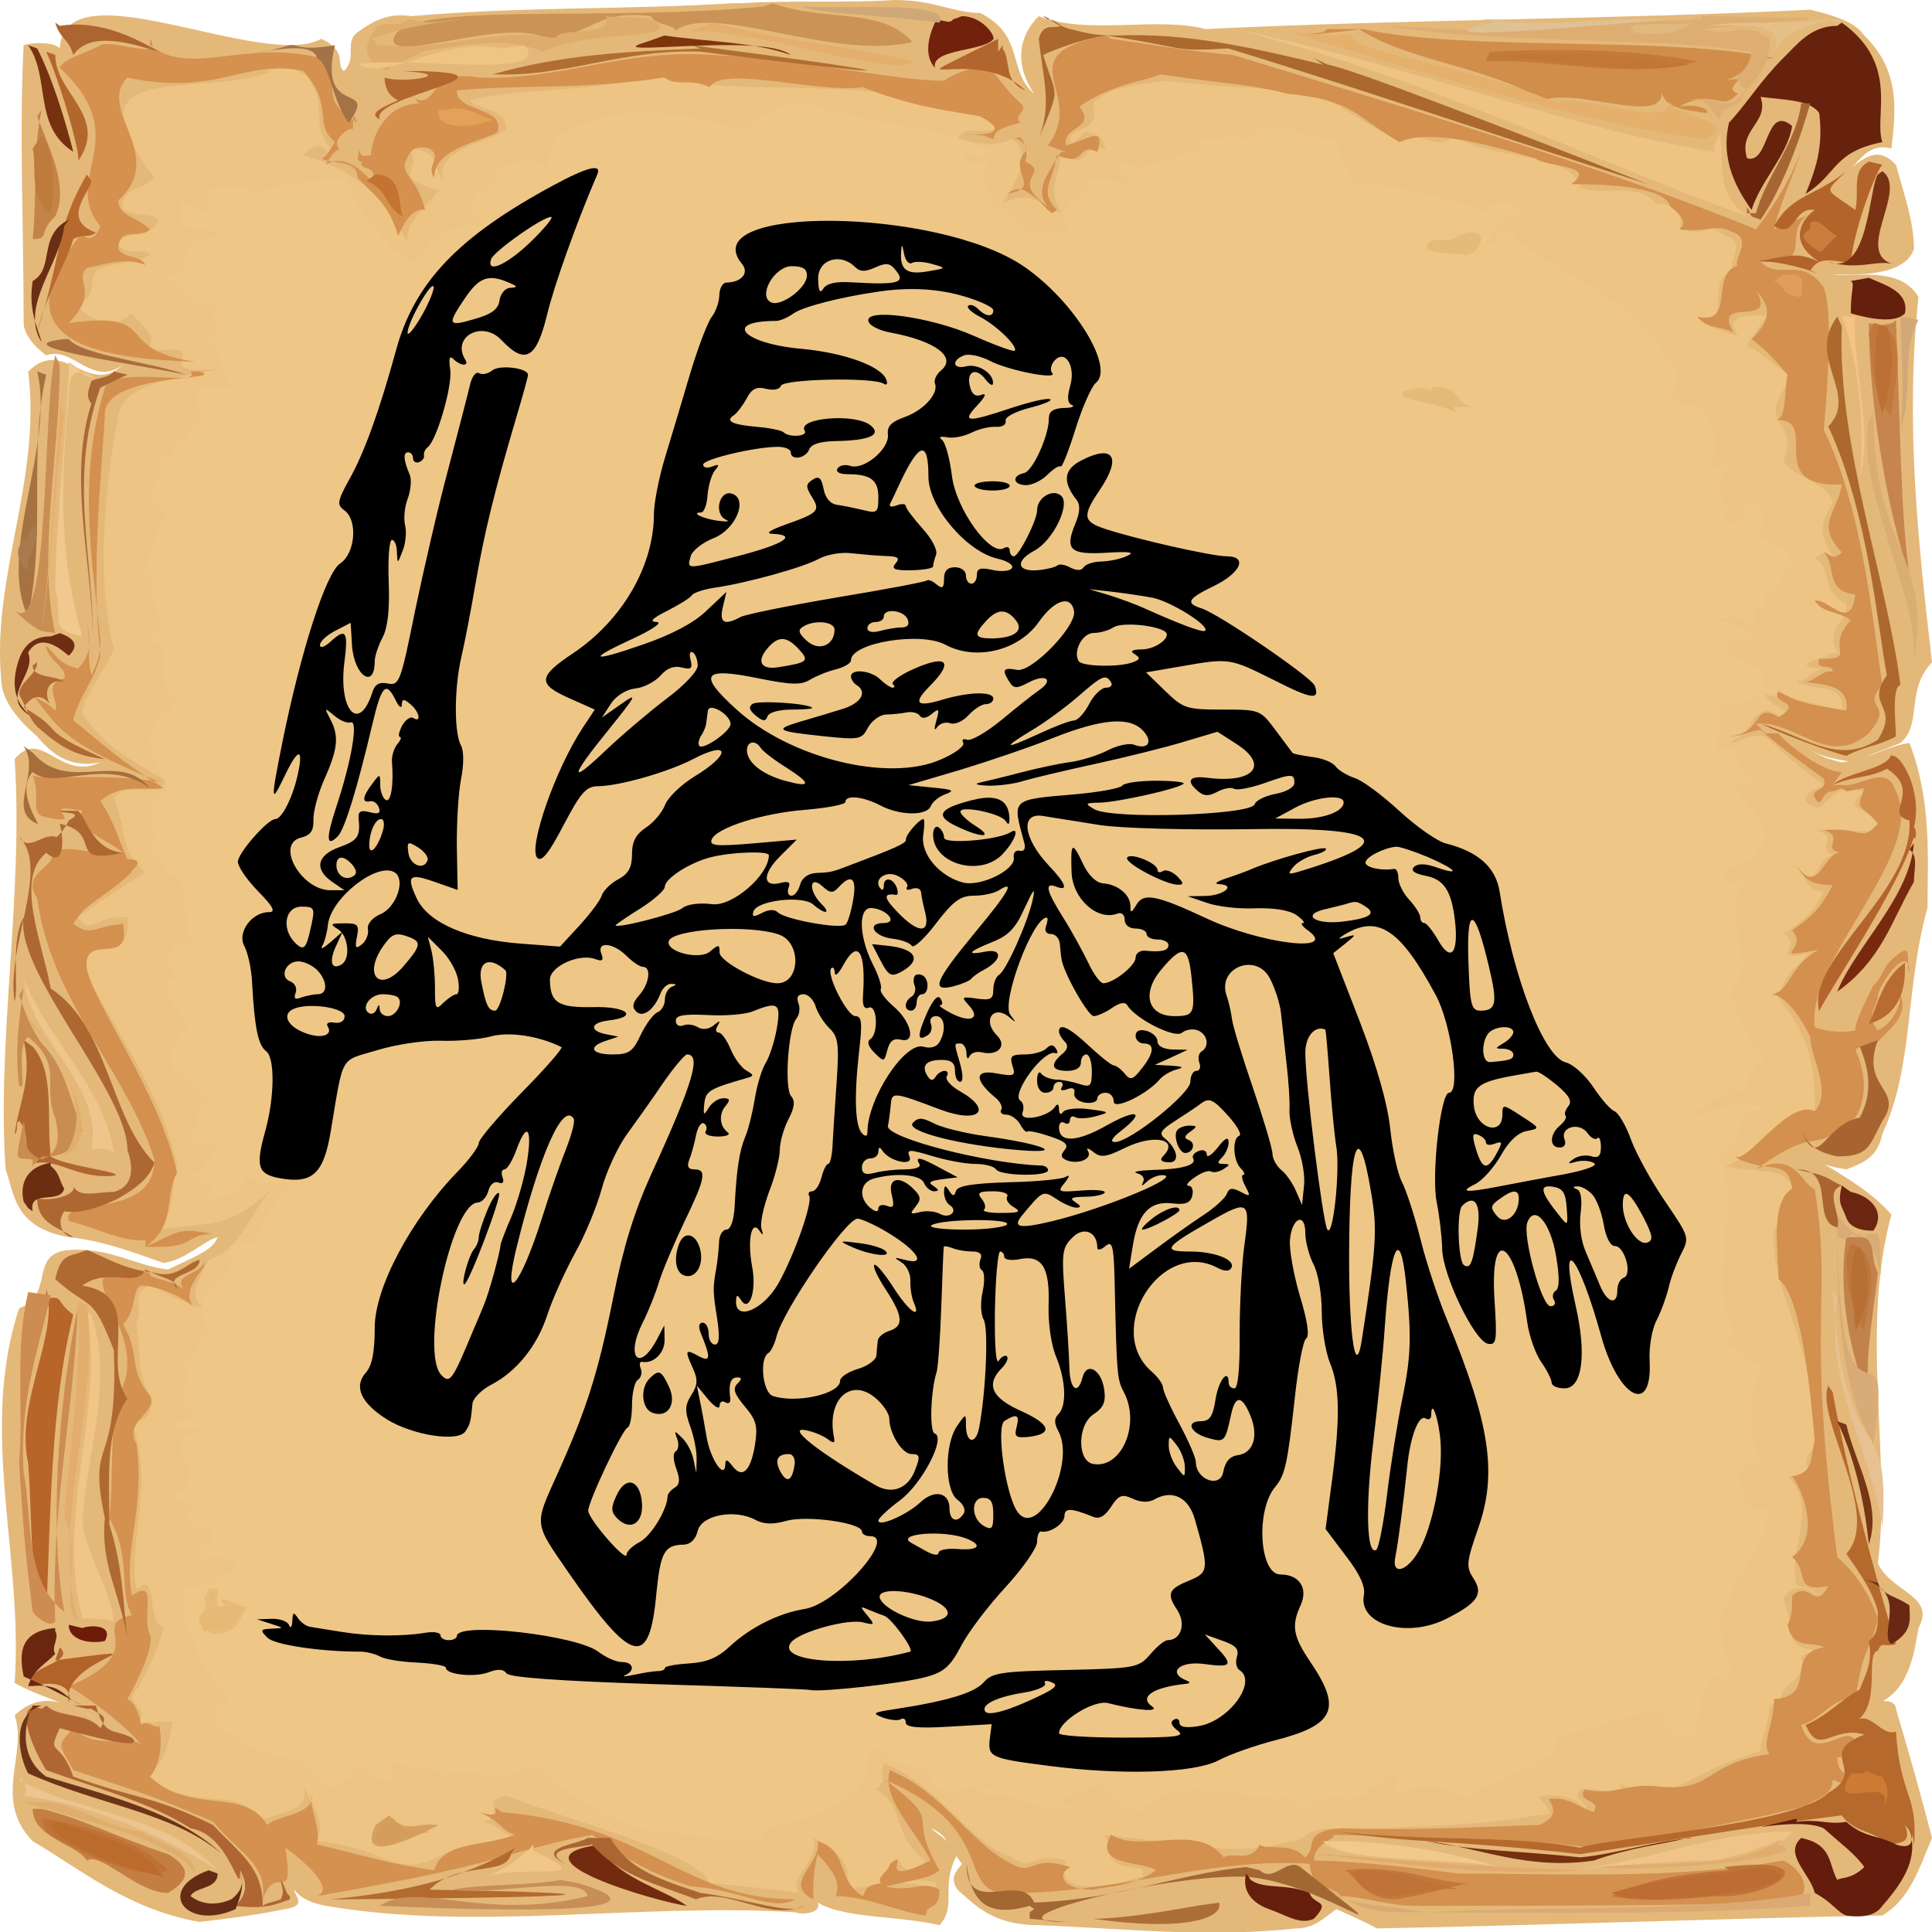 <?xml version="1.0" encoding="utf-8"?>
<svg width="600px" height="600" xmlns="http://www.w3.org/2000/svg">
  <g transform="matrix(2, 0, 0, 1.432, -225.407, 0.003)">
    <path d="M 227.762 0.7 C 235.468 0 243.875 0.7 251.58 0 C 257.885 0 260.687 2.802 264.891 2.802 C 271.896 7.705 269.094 15.411 273.297 20.315 C 270.495 14.711 270.495 8.406 273.997 3.502 C 281.703 7.705 292.211 3.502 299.917 6.304 C 330.741 4.203 363.666 4.203 393.789 2.101 C 397.992 3.502 400.794 4.903 402.195 7.705 C 407.799 15.411 407.099 23.818 406.398 32.224 C 402.896 30.823 401.495 35.026 400.094 36.427 C 402.195 34.326 404.297 31.524 407.099 35.727 C 408.5 42.732 409.901 48.336 409.901 53.941 C 408.5 60.245 400.094 59.545 397.291 59.545 C 400.094 60.245 407.799 57.443 410.602 64.449 C 408.5 91.769 410.602 118.39 412.703 143.609 C 408.5 149.914 411.302 156.919 407.799 161.122 C 404.297 163.224 402.195 163.924 400.794 165.326 C 397.291 164.625 395.19 163.924 393.789 162.523 C 395.19 163.924 396.591 164.625 398.692 165.326 C 402.896 164.625 405.698 161.823 409.2 161.122 C 412.703 173.732 412.003 186.342 412.003 196.85 C 408.5 214.363 409.901 231.176 404.997 245.887 C 404.297 250.791 402.195 252.192 399.393 253.593 C 395.89 252.892 393.789 251.491 392.388 249.39 C 397.992 254.293 402.896 257.796 406.398 263.4 C 401.495 288.619 406.398 315.94 404.297 339.058 C 406.398 345.363 413.404 346.063 410.602 353.069 C 409.901 358.673 409.2 367.079 403.596 369.881 C 404.297 368.48 407.099 368.48 407.099 370.582 C 409.2 380.389 411.302 390.897 412.703 398.603 C 410.602 405.609 409.2 411.913 404.997 415.416 C 378.377 416.117 353.158 417.518 326.537 418.218 C 323.735 416.117 322.334 415.416 320.233 414.015 C 318.131 416.117 316.73 418.218 313.928 418.218 C 299.917 420.32 287.308 418.218 273.997 417.518 C 266.992 417.518 264.19 413.314 261.388 409.812 C 259.987 407.01 261.388 405.609 262.088 404.208 C 259.987 400.705 259.987 397.903 257.185 396.502 C 258.586 397.903 260.687 400.004 261.388 402.106 C 258.586 409.111 261.388 413.314 258.586 417.518 C 252.281 415.416 243.875 416.117 239.671 412.614 C 240.372 414.716 237.57 415.416 236.169 414.716 C 212.35 412.614 186.431 418.919 163.313 413.314 C 160.511 412.614 159.11 411.213 158.409 409.812 C 158.409 411.213 160.511 413.314 157.008 414.015 C 152.105 415.416 147.901 416.117 143.698 416.817 C 132.49 414.015 125.484 405.609 117.778 399.304 C 111.474 390.197 117.078 380.389 114.976 371.983 C 119.88 365.678 124.083 370.582 127.586 372.684 C 122.682 369.181 118.479 367.78 114.976 364.978 C 116.377 337.657 109.372 310.336 115.677 283.716 C 121.281 280.914 117.078 271.807 123.383 271.106 C 129.688 270.406 133.891 274.609 138.794 275.309 C 142.998 272.507 145.8 271.106 146.5 268.304 C 144.399 269.005 141.597 273.208 138.094 273.908 C 132.49 271.106 128.286 269.005 123.383 268.304 C 114.976 266.202 114.976 259.197 113.575 253.593 C 112.174 225.571 116.377 194.047 114.976 164.625 C 119.18 157.62 121.982 169.529 128.286 165.326 C 123.383 166.727 120.581 163.224 118.479 159.721 C 114.976 155.518 112.875 151.315 112.875 147.112 C 111.474 124.695 119.18 103.679 117.078 80.561 C 122.682 72.855 126.185 86.165 131.789 79.16 C 126.885 84.064 124.083 74.957 119.88 77.058 C 117.778 74.957 116.377 72.155 116.377 70.053 C 116.377 49.737 115.677 28.021 116.377 9.807 C 117.778 9.107 121.281 9.107 121.982 10.508 C 122.682 -7.706 153.506 15.411 162.613 8.406 C 166.816 11.208 164.714 14.01 166.115 15.411 C 168.217 12.609 166.115 9.107 168.217 7.005 C 171.019 4.203 173.121 2.802 176.623 3.502 C 193.436 1.401 210.949 2.101 226.361 0.7" fill="rgb(228,184,121)"/>
    <path d="M 154.907 15.411 C 144.399 21.716 121.982 11.909 136.693 38.529 C 133.891 42.032 133.19 39.93 131.789 43.433 C 131.089 47.636 135.292 45.534 137.393 47.636 C 135.292 53.24 131.789 49.037 131.089 53.24 C 133.19 56.042 135.292 53.24 135.992 55.342 C 133.19 57.443 131.089 56.743 128.286 58.144 C 125.484 60.245 128.987 64.449 124.083 65.85 C 129.688 72.855 131.789 69.352 133.19 67.951 C 135.292 71.454 137.393 72.855 135.292 76.358 C 147.901 73.556 133.891 81.962 147.201 79.86 C 140.896 81.962 131.789 82.663 131.089 90.368 C 128.987 105.08 127.586 124.695 130.388 140.807 C 128.286 147.112 125.484 151.315 125.484 154.818 C 129.688 162.523 131.089 163.224 138.794 169.529 C 135.292 173.031 132.49 169.529 130.388 173.031 C 132.49 180.037 131.089 184.24 135.292 189.144 C 128.987 194.748 126.885 196.85 124.784 198.951 C 126.885 203.154 127.586 198.251 132.49 198.951 C 133.19 209.459 126.185 203.855 124.784 207.358 C 128.286 218.566 138.094 236.78 140.196 252.892 C 138.794 258.497 140.896 264.801 134.591 267.603 C 143.698 264.101 147.201 268.304 154.907 257.796 C 151.404 263.4 150.003 271.106 145.099 273.208 C 143.698 277.411 141.597 280.914 144.399 283.716 C 141.597 283.015 137.393 279.513 135.992 278.812 C 132.49 280.914 135.292 284.416 133.891 286.518 C 134.591 294.924 133.891 297.726 135.992 302.63 C 136.693 304.031 135.992 308.935 133.19 308.234 C 136.693 322.946 132.49 334.154 133.891 344.662 C 137.393 340.459 135.292 351.668 138.094 353.069 C 137.393 357.272 134.591 365.678 133.19 367.78 C 133.19 369.881 136.693 371.983 133.19 374.085 C 135.992 373.384 137.393 373.384 139.495 373.384 C 138.794 378.288 138.094 384.593 134.591 384.593 C 142.297 393.7 150.704 386.694 152.805 395.101 C 155.607 392.999 161.212 392.999 159.81 387.395 C 161.212 391.598 163.313 395.101 161.912 399.304 C 166.816 400.004 169.618 401.405 173.121 403.507 C 180.826 407.01 180.126 398.603 192.736 399.304 C 190.634 397.202 189.933 395.801 187.832 395.101 C 191.334 393.7 187.131 390.197 191.334 389.496 C 201.842 395.101 221.457 402.106 222.859 408.411 C 229.163 409.111 232.666 409.812 236.869 410.512 C 234.768 407.71 240.372 402.806 238.971 398.603 C 243.174 401.405 245.276 404.908 243.875 409.812 C 250.179 408.411 255.784 407.71 257.185 409.812 C 261.388 407.01 250.88 407.71 249.479 408.411 C 253.682 395.801 250.88 410.512 256.484 403.507 C 250.88 397.903 253.682 392.298 248.778 388.095 C 250.88 385.994 248.778 383.892 250.179 382.491 C 259.286 388.095 263.489 400.004 269.794 402.806 C 273.297 406.309 272.596 401.405 278.201 403.507 C 277.5 407.01 278.201 409.111 282.404 409.111 C 285.206 409.812 288.709 407.01 290.11 407.01 C 290.81 403.507 286.607 406.309 285.206 402.806 C 285.206 400.004 285.206 399.304 283.805 397.903 C 299.217 400.004 304.12 402.806 313.227 399.304 C 315.329 399.304 315.329 396.502 319.532 396.502 C 334.944 396.502 346.853 395.101 351.056 393.7 C 355.259 393.7 352.457 392.298 351.757 389.496 C 355.96 388.796 358.062 390.897 358.762 392.298 C 359.463 390.897 356.66 390.197 358.062 388.095 C 360.864 387.395 365.067 390.197 364.366 386.694 C 365.767 389.496 370.671 385.293 367.869 390.897 C 376.976 385.293 376.976 383.892 386.083 379.689 C 386.083 376.887 387.484 374.085 387.484 369.881 C 390.286 368.48 388.184 370.582 390.987 370.582 C 386.083 365.678 393.789 365.678 392.388 359.373 C 393.789 357.972 394.489 357.972 395.89 358.673 C 393.789 357.272 390.286 357.972 390.987 353.069 C 390.286 350.266 390.286 348.865 389.586 346.764 C 391.687 341.86 395.19 346.063 394.489 346.063 C 395.19 345.363 393.088 343.962 391.687 343.962 C 390.286 335.555 395.19 326.448 390.286 320.143 C 397.992 319.443 390.286 319.443 394.489 313.839 C 394.489 290.021 387.484 280.213 388.184 266.903 C 390.286 261.299 390.286 255.694 393.088 259.898 C 388.184 252.192 388.885 254.994 380.479 252.892 C 386.083 250.791 386.783 240.983 394.489 243.085 C 394.489 232.577 394.489 226.272 388.885 216.465 C 389.586 211.561 391.687 209.459 393.789 206.657 C 386.783 208.759 393.088 205.256 389.586 202.454 C 393.789 198.951 394.489 196.85 395.89 193.347 C 393.088 193.347 393.088 189.144 391.687 189.144 C 395.19 193.347 394.489 185.641 397.291 185.641 C 394.489 183.539 398.692 181.438 394.489 180.037 C 401.495 179.336 402.195 181.438 404.997 179.336 C 402.195 174.432 398.692 175.834 402.195 171.63 C 395.89 168.828 396.591 178.636 393.088 173.732 C 393.088 170.93 395.89 170.93 395.89 170.229 C 391.687 166.026 390.286 163.924 386.783 159.721 C 383.981 159.021 383.281 161.122 381.179 161.122 C 386.083 157.62 383.281 156.219 386.783 154.117 C 389.586 154.117 389.586 158.32 390.987 156.919 C 390.286 152.716 388.184 154.117 386.783 150.614 C 393.088 152.015 393.088 152.015 398.692 154.117 C 399.393 147.812 393.789 149.914 391.687 147.812 C 393.088 147.812 394.489 145.01 395.89 145.01 C 388.184 144.31 400.094 141.507 395.89 142.208 C 398.692 140.807 400.094 142.208 399.393 143.609 C 394.489 137.304 400.094 134.502 399.393 130.999 C 395.19 128.197 397.291 122.593 394.489 121.192 C 395.89 119.09 396.591 120.491 397.291 120.491 C 393.789 113.486 397.291 110.684 397.291 108.582 C 395.89 104.379 392.388 104.379 389.586 100.176 C 392.388 90.368 384.682 93.171 390.987 81.962 C 388.184 79.16 386.783 77.058 383.981 74.957 C 385.382 71.454 386.783 69.352 387.484 67.251 C 389.586 70.053 379.078 65.85 382.58 72.855 C 380.479 72.155 376.976 70.053 376.976 70.053 C 381.88 70.053 376.976 58.844 382.58 58.844 C 379.778 58.144 384.682 52.54 380.479 51.139 C 375.575 46.235 381.179 51.839 373.473 49.737 C 374.174 46.235 372.773 44.133 369.971 44.133 C 366.468 39.229 362.265 42.732 358.062 40.631 C 356.66 32.224 341.949 35.026 338.447 28.721 C 337.046 34.326 331.441 26.62 330.741 30.823 C 322.334 25.919 322.334 22.417 313.928 19.615 C 305.521 18.914 303.42 18.914 293.612 17.513 C 291.511 18.213 285.206 18.213 282.404 22.417 C 283.805 29.422 278.201 27.32 278.901 30.823 C 279.602 30.823 280.302 30.123 281.003 28.721 C 284.505 28.721 283.805 31.524 284.505 32.224 C 280.302 30.823 281.703 37.828 277.5 32.925 C 276.8 40.631 275.399 40.631 277.5 46.235 C 273.297 43.433 272.596 41.331 268.393 44.133 C 270.495 39.229 273.297 33.625 269.794 30.123 C 266.992 32.224 263.489 30.823 261.388 30.123 C 262.789 26.62 264.891 29.422 266.992 28.021 C 267.693 26.62 266.292 26.62 265.591 25.219 C 250.88 15.411 221.457 21.716 216.554 16.112 C 202.543 20.315 194.137 18.914 185.73 21.716 C 186.431 23.818 191.334 23.117 191.334 28.021 C 187.832 31.524 180.126 32.224 181.527 39.229 C 178.725 32.925 182.228 33.625 172.42 30.823 C 175.222 28.721 175.923 31.524 178.725 30.123 C 176.623 30.123 175.222 27.32 173.821 29.422 C 181.527 37.128 171.019 37.128 180.826 41.331 C 178.024 46.235 175.923 47.636 175.923 52.54 C 172.42 42.732 168.217 37.128 159.81 33.625 C 163.313 28.721 163.313 35.026 164.014 32.224 C 160.511 25.919 164.014 23.818 160.511 16.812 C 158.409 14.01 155.607 14.711 154.206 15.411" fill="rgb(237,196,131)"/>
    <path d="M 235.468 23.117 M 235.468 21.716 M 236.869 22.417 L 237.57 22.417 C 248.778 27.32 258.586 27.32 265.591 32.224 C 266.992 35.026 263.489 33.625 262.789 32.925 C 260.687 36.427 264.891 34.326 266.292 35.727 C 262.088 39.229 270.495 43.433 264.891 43.433 C 274.698 47.636 266.992 51.839 278.901 49.737 C 275.399 42.032 283.104 44.133 281.703 39.229 C 285.907 37.128 288.709 42.032 291.511 43.433 C 290.81 43.433 285.907 38.529 286.607 35.026 C 290.11 37.828 294.313 34.326 297.115 32.925 C 299.917 33.625 298.516 30.823 299.217 30.123 C 301.318 30.823 306.222 28.021 307.623 32.925 C 306.923 30.123 306.923 28.021 309.725 27.32 C 313.928 27.32 316.029 30.823 320.233 30.123 C 320.933 35.026 322.334 38.529 323.735 39.93 C 331.441 40.631 336.345 42.732 341.949 44.834 C 341.949 44.834 344.051 46.935 341.949 46.935 C 344.051 47.636 342.65 42.032 348.254 44.834 C 345.452 48.336 346.853 46.235 343.35 52.54 C 346.853 53.941 343.35 48.336 347.554 50.438 C 349.655 56.042 365.067 63.748 368.57 72.855 C 372.773 79.86 375.575 81.261 369.971 86.866 C 373.473 84.064 374.174 90.368 375.575 87.566 C 379.778 90.368 379.778 102.978 377.676 98.775 C 377.676 102.278 380.479 100.876 381.88 100.876 C 379.078 101.577 379.078 109.983 381.88 109.983 C 381.179 110.684 379.778 111.384 378.377 110.684 C 379.078 112.786 381.88 112.085 381.88 114.887 C 381.88 112.085 384.682 112.786 383.281 110.684 L 383.981 109.983 L 384.682 109.283 L 386.083 109.283 C 386.083 111.384 387.484 114.887 384.682 117.689 C 388.184 115.588 390.286 120.491 390.987 121.892 C 388.184 124.695 390.286 130.999 384.682 126.796 C 390.987 132.4 381.88 130.999 386.083 135.903 C 383.281 133.802 381.179 133.802 378.377 134.502 C 381.88 134.502 382.58 135.903 384.682 137.304 C 383.981 140.106 381.179 138.705 379.778 139.406 C 379.078 139.406 382.58 143.609 386.083 145.01 C 387.484 150.614 383.981 153.416 379.778 152.015 C 380.479 156.919 379.078 159.721 379.078 163.224 C 379.078 163.224 380.479 161.122 382.58 163.224 C 380.479 175.834 386.083 172.331 386.783 182.138 C 385.382 185.641 383.981 187.743 380.479 188.443 C 380.479 193.347 380.479 191.245 383.981 191.245 C 378.377 198.251 387.484 208.058 379.778 213.662 C 382.58 215.764 383.281 225.571 386.083 229.775 C 383.281 236.78 379.778 236.78 374.874 242.384 C 381.179 240.983 379.078 238.181 387.484 240.283 C 379.778 240.983 385.382 248.689 379.078 248.689 C 383.281 258.497 378.377 276.71 381.179 287.218 C 382.58 291.422 379.078 292.823 379.078 289.32 C 381.179 292.122 383.981 294.224 386.083 296.325 C 383.281 305.432 385.382 314.539 386.083 317.341 C 383.281 318.042 384.682 317.341 381.88 320.143 C 385.382 323.646 381.179 327.849 387.484 327.149 C 386.083 337.657 383.981 336.956 380.479 348.865 C 379.078 351.668 380.479 358.673 381.88 362.876 C 380.479 364.978 379.078 363.577 379.078 362.876 C 376.275 366.379 376.976 371.983 375.575 376.887 C 369.27 376.186 372.072 371.282 370.671 370.582 C 362.965 372.684 358.062 376.186 353.858 376.887 C 357.361 382.491 339.147 387.395 341.949 389.496 C 334.944 388.095 337.746 385.994 328.639 388.796 C 330.741 386.694 328.639 383.892 331.441 383.892 C 327.238 385.293 325.136 388.095 324.436 389.496 C 314.628 388.796 310.425 392.298 299.917 386.694 C 291.511 389.496 293.612 388.796 289.409 392.999 C 285.206 390.897 285.907 388.796 283.104 386.694 C 280.302 390.197 274.698 388.796 279.602 392.298 C 271.195 392.999 270.495 387.395 265.591 389.496 C 261.388 385.994 267.693 389.496 266.992 386.694 C 264.891 387.395 261.388 387.395 259.987 390.197 C 259.987 388.796 257.885 386.694 257.185 386.694 L 257.185 385.994 L 257.185 384.593 L 258.586 385.293 L 259.286 386.694 C 259.987 386.694 260.687 385.293 262.088 385.994 C 262.789 383.892 263.489 383.192 261.388 381.79 C 263.489 382.491 261.388 383.892 259.286 385.994 C 261.388 383.192 250.179 384.593 248.778 378.288 C 245.976 381.79 248.778 387.395 243.875 389.496 C 241.072 395.801 229.864 394.4 231.265 399.304 C 225.661 399.304 218.655 397.903 212.35 396.502 C 204.645 393.7 198.34 385.994 195.538 382.491 C 189.933 388.796 184.329 381.09 181.527 385.994 C 181.527 382.491 176.623 383.892 175.923 382.491 C 171.019 381.79 173.821 384.593 174.522 385.994 C 169.618 387.395 171.72 381.79 167.516 383.892 C 167.516 387.395 165.415 384.593 164.714 388.095 C 161.912 385.293 160.511 383.892 159.81 381.79 C 150.704 380.389 151.404 376.887 147.201 375.486 C 145.099 371.282 146.5 369.181 149.302 369.181 C 142.998 362.176 142.998 354.47 140.896 350.266 C 142.297 347.464 140.196 346.063 141.597 343.962 C 145.8 345.363 146.5 341.16 149.302 340.459 C 150.003 337.657 144.399 336.956 144.399 338.357 C 143.698 332.053 147.901 336.956 145.099 331.352 C 136.693 330.652 147.901 325.748 138.794 325.047 C 147.901 319.443 135.292 313.839 143.698 310.336 C 143.698 308.935 140.896 311.037 140.196 309.635 C 141.597 306.833 142.998 307.534 143.698 307.534 C 138.094 304.732 144.399 297.026 140.196 294.224 C 143.698 299.127 141.597 292.122 145.099 289.32 C 141.597 276.01 148.602 283.015 148.602 271.106 C 155.607 271.106 151.404 259.197 160.511 257.796 C 157.008 256.395 151.404 257.796 150.704 253.593 C 151.404 256.395 149.302 259.197 145.8 259.898 C 146.5 257.095 143.698 256.395 142.297 254.293 C 144.399 255.694 145.099 246.587 148.602 251.491 C 145.8 246.587 143.698 248.689 140.896 246.587 C 149.302 247.989 138.094 238.882 146.5 239.582 C 142.998 238.181 142.998 233.277 139.495 231.876 C 140.196 231.876 136.693 225.571 143.698 224.17 C 139.495 220.668 140.196 215.764 137.393 214.363 C 145.099 212.962 131.789 203.855 144.399 206.657 C 140.196 203.154 142.297 196.85 140.896 191.245 C 138.794 189.844 136.693 185.641 136.693 184.94 C 137.393 180.037 133.891 173.732 138.794 171.63 C 137.393 165.326 135.992 163.924 135.992 159.721 C 136.693 155.518 139.495 154.117 140.196 152.015 C 135.292 146.411 140.896 141.507 135.992 138.705 C 140.896 134.502 131.789 128.898 139.495 121.192 C 138.094 121.892 137.393 125.395 135.292 123.994 C 136.693 118.39 136.693 114.187 138.794 111.384 C 133.19 107.882 139.495 100.876 137.393 100.876 C 140.196 98.775 139.495 95.272 142.998 94.572 C 145.099 89.668 141.597 86.866 144.399 84.064 C 145.8 83.363 148.602 84.064 150.003 84.064 C 147.901 85.465 147.901 79.86 146.5 77.058 C 146.5 71.454 152.105 77.759 150.704 74.957 C 147.901 72.855 145.8 75.657 145.099 74.957 C 148.602 71.454 143.698 70.753 147.201 65.85 C 141.597 68.652 142.297 60.245 137.393 61.647 C 145.8 60.245 136.693 49.737 147.901 52.54 C 142.998 46.235 145.099 51.839 140.896 48.336 C 140.196 38.529 142.297 48.336 144.399 46.235 C 146.5 42.732 142.297 40.631 147.901 40.631 C 147.901 41.331 152.805 38.529 151.404 43.433 C 157.709 39.229 156.308 39.93 166.816 38.529 C 166.816 45.534 175.222 56.042 176.623 58.144 C 180.126 49.737 182.228 49.737 187.832 48.336 C 181.527 41.331 193.436 39.93 189.233 37.828 C 192.035 35.026 195.538 32.925 197.639 37.128 C 197.639 31.524 199.04 29.422 201.142 28.021 C 206.046 25.219 209.548 24.518 212.35 24.518 C 220.757 24.518 224.96 27.32 228.463 29.422 C 229.864 25.919 231.965 24.518 233.367 23.117" fill="rgb(238,199,134)"/>
    <path d="M 236.169 23.117 C 233.367 23.818 229.864 25.919 229.864 28.721 C 221.457 25.219 210.249 23.117 201.842 28.021 C 200.441 30.823 197.639 30.823 200.441 35.727 C 196.238 37.828 192.736 32.925 190.634 37.128 C 194.137 41.331 182.228 40.631 189.933 47.636 C 181.527 50.438 180.826 50.438 179.425 58.144 C 174.522 56.743 166.816 46.235 166.816 39.93 C 157.008 40.631 157.008 39.93 152.105 42.032 C 150.704 42.032 151.404 39.93 148.602 40.631 C 140.896 42.032 147.901 42.032 145.099 46.935 C 138.094 39.93 141.597 51.139 144.399 48.336 C 145.099 50.438 148.602 48.336 148.602 51.839 C 137.393 49.737 146.5 60.245 136.693 60.245 C 142.297 59.545 142.297 68.652 146.5 65.149 C 144.399 70.053 149.302 72.855 144.399 72.855 C 149.302 76.358 147.201 85.465 152.105 81.962 C 148.602 85.465 146.5 83.363 144.399 84.064 C 142.297 86.866 145.8 89.668 142.998 93.171 C 140.196 95.272 141.597 99.475 137.393 99.475 C 140.196 101.577 133.891 107.181 140.196 109.983 C 131.789 122.593 140.196 134.502 136.693 138.005 C 141.597 141.507 135.992 146.411 141.597 149.914 C 140.196 154.117 137.393 155.518 136.693 157.62 C 136.693 163.924 138.794 165.326 140.196 170.229 C 134.591 173.732 138.094 180.037 135.992 183.539 C 137.393 187.743 140.196 187.743 142.297 189.144 C 142.998 195.448 141.597 203.855 142.998 203.855 C 133.19 206.657 145.8 210.86 138.094 212.962 C 140.896 215.764 140.196 220.668 142.998 222.069 C 137.393 226.272 140.896 230.475 140.896 231.176 C 143.698 233.277 143.698 237.481 146.5 238.181 C 141.597 240.283 145.099 243.085 142.297 245.887 C 143.698 247.288 146.5 245.887 146.5 249.39 C 144.399 250.09 145.8 254.293 143.698 254.293 C 145.099 255.694 147.201 257.796 144.399 259.898 C 147.901 258.497 150.704 257.095 150.003 252.192 C 151.404 257.095 157.008 255.694 159.81 256.395 C 152.105 259.898 156.308 271.106 150.003 269.705 C 150.704 283.015 141.597 276.71 147.901 286.518 C 143.698 288.619 142.998 300.529 140.896 292.823 C 145.099 297.026 138.794 304.732 145.099 306.833 C 142.998 308.234 141.597 308.234 139.495 308.234 C 140.196 311.037 144.399 307.534 145.099 311.037 C 135.992 313.138 148.602 320.143 138.794 324.347 C 148.602 327.149 135.292 329.951 146.5 330.652 C 147.901 334.154 142.297 335.555 143.698 337.657 C 145.099 333.454 147.201 340.459 150.003 336.956 C 150.003 346.063 139.495 341.86 142.297 348.865 C 143.698 354.47 143.698 362.176 148.602 367.079 C 147.901 370.582 145.8 370.582 147.201 374.785 C 153.506 377.587 150.003 380.389 159.11 380.389 C 161.212 382.491 161.912 385.293 163.313 387.395 C 165.415 384.593 166.816 386.694 166.115 383.192 C 171.019 381.09 171.019 385.994 172.42 385.994 C 171.72 384.593 171.72 381.09 175.222 381.09 C 175.923 382.491 181.527 382.491 180.826 385.293 C 184.329 380.389 189.933 388.095 193.436 381.09 C 199.04 385.293 203.944 393.7 211.65 395.101 C 218.655 397.202 224.96 398.603 230.564 397.903 C 229.864 393.7 240.372 395.101 242.473 390.897 C 248.778 387.395 243.875 381.09 246.677 378.288 C 250.88 379.689 256.484 385.994 258.586 382.491 C 259.286 385.293 255.083 385.994 259.987 388.796 C 261.388 386.694 264.891 386.694 266.992 385.994 C 268.393 388.095 265.591 388.796 264.19 388.095 C 271.195 386.694 271.195 392.298 277.5 391.598 C 273.297 389.496 281.003 388.095 281.003 385.994 C 285.206 387.395 287.308 390.897 288.008 392.298 C 292.912 388.095 292.211 388.796 299.217 388.095 C 304.12 390.897 311.826 385.293 314.628 392.999 C 322.334 383.892 320.233 397.903 329.34 381.79 C 331.441 385.293 330.04 384.593 329.34 388.095 C 337.046 385.293 336.345 387.395 340.548 390.197 C 339.848 385.994 356.66 381.79 351.056 376.186 C 356.66 374.785 363.666 371.983 369.27 371.282 C 374.174 370.582 369.27 375.486 374.174 376.186 C 374.874 370.582 376.976 366.379 379.078 363.577 C 380.479 361.475 379.778 363.577 380.479 364.277 C 379.778 358.673 378.377 351.668 380.479 348.865 C 383.281 336.956 385.382 336.956 386.083 327.849 C 380.479 328.55 384.682 323.646 381.88 321.545 C 383.981 317.341 383.981 316.641 386.083 318.742 C 384.682 315.24 382.58 306.133 386.083 297.026 C 383.981 293.523 380.479 293.523 378.377 291.422 C 379.778 288.619 381.179 292.823 381.88 288.619 C 377.676 276.71 382.58 258.497 378.377 251.491 C 384.682 247.288 379.078 241.684 386.783 240.283 C 377.676 236.78 382.58 245.186 374.174 243.785 C 376.275 240.983 375.575 239.582 377.676 237.481 C 379.778 238.181 382.58 237.481 382.58 238.882 C 383.281 238.181 381.179 238.181 380.479 236.079 C 387.484 237.481 380.479 233.277 386.783 230.475 C 383.281 223.47 381.179 217.165 380.479 215.764 C 387.484 208.759 378.377 199.652 382.58 191.946 C 381.179 192.646 379.078 191.245 379.778 189.144 C 383.281 187.042 384.682 185.641 386.083 182.138 C 386.083 175.133 383.281 175.133 381.88 171.63 C 383.281 168.128 384.682 172.331 385.382 168.828 C 381.88 170.229 383.281 157.62 377.676 166.026 C 378.377 159.721 379.778 156.919 379.078 152.716 C 382.58 152.015 386.783 151.315 384.682 145.711 C 380.479 144.31 381.179 140.106 378.377 141.507 C 380.479 138.005 383.281 139.406 384.682 138.005 C 381.88 134.502 380.479 136.604 376.976 135.203 C 379.778 133.802 383.981 132.4 383.981 135.903 C 380.479 130.299 390.987 131.7 383.281 126.796 C 390.987 130.999 386.083 124.695 390.286 122.593 L 391.687 124.695 L 390.286 122.593 C 388.885 121.192 388.184 116.288 383.981 119.09 C 386.783 115.588 385.382 109.983 385.382 109.983 C 384.682 111.384 383.981 112.786 382.58 114.187 C 380.479 114.187 381.179 112.786 379.078 112.786 C 384.682 113.486 374.174 102.978 381.88 102.278 C 379.078 103.679 376.976 100.176 376.976 98.775 C 379.778 102.978 379.078 90.368 375.575 89.668 C 373.473 89.668 373.473 85.465 370.671 88.967 C 374.874 81.261 372.072 80.561 369.971 73.556 C 365.067 65.149 349.655 55.342 346.853 53.941 C 344.751 49.037 347.554 56.743 343.35 53.24 C 344.051 46.235 348.254 46.235 349.655 46.235 C 341.949 42.732 346.152 48.336 343.35 49.037 C 341.249 46.935 342.65 46.235 341.949 44.834 C 336.345 43.433 331.441 41.331 323.735 41.331 C 323.035 39.229 319.532 35.727 319.532 32.224 C 315.329 31.524 313.928 28.021 310.425 28.721 C 306.222 28.721 309.725 30.823 309.024 32.224 C 304.821 28.021 303.42 30.823 299.917 30.123 C 299.217 31.524 300.618 35.026 297.816 35.026 C 295.013 35.026 290.11 38.529 288.709 35.727 C 288.008 37.128 287.308 39.229 289.409 39.93 C 285.206 39.93 283.104 37.128 280.302 40.631 C 281.003 39.229 283.104 39.229 283.104 39.93 C 278.901 44.133 278.901 44.133 278.901 50.438 C 266.292 52.54 273.297 46.935 265.591 44.133 C 269.094 43.433 260.687 38.529 266.292 36.427 C 264.19 35.026 260.687 37.128 260.687 33.625 C 263.489 32.224 264.891 33.625 266.992 32.925 C 258.586 28.021 248.778 28.021 237.57 23.117" fill="rgb(238,199,135)"/>
    <path d="M 284.505 7.705 C 268.393 11.909 281.703 20.315 275.399 31.524 L 278.201 32.925 L 277.5 32.925 L 276.8 34.326 C 275.399 37.828 273.297 41.331 275.399 44.834 C 269.094 38.529 276.099 37.828 271.896 35.026 C 272.596 32.224 271.195 28.721 270.495 30.123 C 271.195 30.123 272.596 32.224 271.896 32.925 C 269.094 37.128 274.698 40.631 269.094 42.032 C 271.195 39.93 271.896 41.331 273.997 43.433 L 275.399 45.534 L 276.099 46.235 L 276.8 45.534 C 273.997 41.331 276.099 39.93 276.8 33.625 C 281.703 36.427 279.602 30.823 283.104 32.925 C 284.505 26.62 281.003 30.823 278.201 31.524 C 277.5 27.32 283.104 28.021 280.302 23.117 C 285.206 18.213 290.81 17.513 292.912 16.112 C 302.719 18.213 306.923 18.213 312.527 20.315 C 323.035 21.716 323.035 25.219 330.04 30.823 C 334.243 28.021 342.65 30.823 351.056 34.326 C 353.158 36.427 360.864 35.727 356.66 39.93 C 362.965 39.93 371.372 40.631 372.072 44.834 C 373.473 46.235 374.874 48.336 373.473 49.737 C 378.377 50.438 379.078 48.336 381.88 50.438 C 385.382 51.839 380.479 58.844 383.281 57.443 C 377.676 58.144 382.58 70.753 376.275 68.652 C 377.676 71.454 380.479 70.753 381.88 72.155 C 378.377 63.748 388.885 71.454 385.382 63.048 C 388.885 67.951 386.083 71.454 384.682 73.556 C 387.484 76.358 388.885 79.16 390.286 81.261 C 389.586 86.165 390.286 91.069 388.184 91.069 C 395.89 90.368 386.083 105.78 398.692 105.08 C 397.992 111.384 394.489 113.486 398.692 119.791 C 397.291 121.892 396.591 119.791 395.89 119.791 C 397.992 122.593 395.89 128.197 400.794 128.898 C 400.094 137.304 396.591 129.598 394.489 130.299 C 395.89 133.101 397.992 132.4 400.094 134.502 C 395.89 140.807 401.495 142.908 395.19 142.908 C 394.489 145.711 397.291 143.609 397.291 145.711 C 395.89 145.01 394.489 147.812 393.088 147.812 C 394.489 148.513 400.094 147.812 399.393 154.117 C 393.789 152.716 392.388 152.716 388.885 149.914 C 387.484 152.716 393.088 152.015 388.885 155.518 C 384.682 152.015 386.783 159.021 381.179 159.721 C 383.281 159.721 384.682 158.32 386.083 158.32 C 390.286 163.224 392.388 165.326 395.89 168.828 C 396.591 171.63 393.789 170.93 394.489 173.031 C 395.89 175.834 395.19 171.63 397.291 171.63 L 398.692 170.93 L 399.393 171.63 L 402.195 170.93 C 400.794 176.534 401.495 173.732 404.297 178.636 C 401.495 182.839 402.195 179.336 395.89 180.037 C 399.393 181.438 395.19 184.24 398.692 184.94 C 395.89 184.24 395.19 194.748 391.687 187.743 C 393.088 191.245 394.489 191.946 397.291 191.946 C 395.19 197.55 393.789 198.951 390.987 201.753 C 393.789 205.956 386.783 208.058 395.19 205.956 C 390.286 209.459 390.987 215.063 387.484 215.764 C 389.586 215.063 392.388 220.668 393.789 224.871 C 393.789 229.074 397.291 236.78 394.489 240.983 C 390.286 238.181 383.981 252.892 381.88 250.791 C 387.484 254.994 390.286 250.791 390.987 257.796 C 387.484 260.598 388.885 271.807 388.885 277.411 C 392.388 280.914 393.789 301.229 394.489 312.438 C 393.789 315.94 394.489 319.443 390.987 320.143 C 393.088 324.347 395.19 333.454 390.987 337.657 C 393.789 341.16 390.987 345.363 396.591 343.962 C 394.489 349.566 393.789 342.561 390.987 346.063 C 390.987 348.865 390.987 350.266 390.286 352.368 C 390.987 357.972 394.489 355.871 395.89 357.272 C 389.586 358.673 395.19 367.78 388.184 368.48 C 388.184 374.085 386.083 378.288 387.484 380.389 C 376.976 382.491 379.078 388.796 369.971 387.395 C 365.067 386.694 363.666 389.496 358.762 388.095 C 357.361 390.897 361.564 390.197 360.163 392.999 C 357.361 391.598 355.96 389.496 353.158 390.197 C 354.559 392.999 353.858 394.4 351.757 395.801 C 348.254 395.801 332.142 397.202 320.933 396.502 C 314.628 397.202 317.431 400.705 315.329 402.806 C 313.227 399.304 309.024 401.405 308.324 400.004 C 306.923 404.208 304.12 401.405 302.719 402.806 C 298.516 395.101 290.11 402.106 285.206 397.903 C 282.404 404.908 290.11 403.507 292.211 405.609 C 288.709 409.111 284.505 409.111 282.404 409.812 C 277.5 409.812 276.8 406.309 278.901 404.908 C 272.596 402.106 273.297 407.01 269.794 404.208 C 263.489 400.004 259.286 388.796 250.88 383.892 C 249.479 390.197 255.083 397.202 257.185 403.507 C 248.078 409.812 254.383 400.705 250.88 404.208 C 250.88 405.609 248.778 407.01 249.479 408.411 C 246.677 409.111 247.377 409.812 246.677 411.213 C 242.473 407.71 244.575 401.405 239.671 399.304 C 240.372 404.208 234.067 408.411 238.971 411.913 C 238.971 409.111 238.971 405.609 239.671 402.106 C 242.473 406.309 243.174 408.411 242.473 411.213 C 247.377 411.213 252.281 414.716 256.484 415.416 C 256.484 412.614 258.586 414.716 258.586 409.812 C 255.784 407.71 254.383 410.512 250.179 409.111 C 257.185 407.01 257.185 407.01 258.586 405.609 C 252.981 392.298 259.987 396.502 250.179 385.994 C 269.794 397.903 259.286 412.614 271.896 410.512 C 288.008 409.812 301.318 402.806 316.029 404.208 C 316.73 411.213 319.532 408.411 320.933 411.213 C 323.735 411.213 328.639 413.314 332.142 413.314 C 353.158 413.314 371.372 413.314 390.286 412.614 C 394.489 411.913 393.088 405.609 389.586 403.507 C 372.773 407.71 354.559 406.309 339.147 406.309 C 331.441 404.908 322.334 403.507 316.73 403.507 C 316.73 399.304 320.933 398.603 319.532 397.903 C 335.644 398.603 349.655 398.603 359.463 400.705 C 366.468 399.304 383.981 395.101 393.088 391.598 C 394.489 390.197 397.291 389.496 397.291 385.994 C 402.195 388.796 404.997 387.395 404.297 392.298 C 405.698 382.491 397.992 388.796 397.992 381.09 C 400.094 381.09 399.393 377.587 400.794 377.587 C 399.393 373.384 394.489 383.192 392.388 374.085 C 395.89 372.684 397.291 367.78 400.794 368.48 C 402.195 355.871 402.896 359.373 404.297 350.967 C 402.896 345.363 400.794 341.16 397.992 337.657 C 393.088 285.117 397.291 282.315 394.489 257.796 C 392.388 257.095 391.687 249.39 385.382 253.593 C 395.89 243.085 393.088 251.491 400.794 242.384 C 402.896 237.481 402.195 231.876 400.794 227.673 C 402.896 225.571 402.896 226.973 403.596 226.973 C 405.698 223.47 409.2 220.668 407.799 215.764 C 407.799 218.566 406.398 222.069 404.297 223.47 C 402.195 219.967 404.297 218.566 404.297 215.764 C 404.997 212.261 409.2 204.555 409.2 210.86 C 408.5 208.759 409.901 203.855 407.099 207.358 C 404.997 209.459 404.997 212.261 403.596 213.662 C 402.195 217.866 400.794 221.368 400.794 223.47 C 397.992 224.17 395.89 223.47 394.489 222.769 C 393.088 208.058 412.003 184.94 407.099 171.63 C 405.698 165.326 401.495 170.93 398.692 170.229 L 397.291 170.229 L 398.692 167.427 C 395.19 167.427 388.885 159.721 388.885 159.021 L 386.783 159.021 L 385.382 156.919 C 391.687 156.219 396.591 166.727 402.896 159.021 C 407.099 152.015 401.495 154.117 404.997 148.513 C 403.596 136.604 402.195 111.384 395.89 93.171 C 396.591 82.663 397.291 67.251 395.89 62.347 C 392.388 55.342 388.885 60.946 386.083 56.743 C 395.19 57.443 388.885 50.438 393.789 46.235 C 392.388 47.636 390.987 47.636 388.184 49.737 C 389.586 41.331 393.088 32.925 393.789 25.219 C 393.088 33.625 388.885 43.433 385.382 49.737 C 362.265 36.427 327.238 21.716 304.12 11.909 C 297.816 11.208 292.211 9.807 285.206 8.406" fill="rgb(211,144,78)"/>
    <path d="M 135.992 8.406 C 138.094 13.31 130.388 8.406 128.286 9.807 C 125.484 11.909 122.682 12.609 121.982 14.711 C 133.891 30.123 121.982 38.529 128.286 49.037 C 127.586 51.839 126.185 52.54 125.484 50.438 C 111.474 74.957 128.987 77.759 142.998 78.459 C 129.688 75.657 138.094 67.251 123.383 70.053 C 128.286 63.048 124.083 60.946 126.185 58.144 C 130.388 56.743 132.49 56.042 135.292 57.443 C 134.591 55.342 131.789 56.042 131.089 53.941 C 131.089 49.037 134.591 51.839 135.992 49.737 C 133.891 46.935 131.089 46.935 131.089 43.433 C 138.794 33.625 127.586 23.818 132.49 16.812 C 146.5 21.016 150.704 12.609 159.81 15.411 C 164.714 23.117 161.212 26.62 164.714 30.823 C 164.014 32.224 163.313 34.326 162.613 34.326 C 164.014 35.727 168.217 34.326 168.217 38.529 C 171.72 43.433 173.121 44.834 174.522 51.139 C 175.222 49.037 176.623 44.834 178.725 45.534 C 177.324 37.828 174.522 37.828 175.923 34.326 C 176.623 32.224 177.324 31.524 179.425 32.224 C 181.527 34.326 178.725 35.727 180.126 38.529 C 180.126 32.224 187.131 30.823 189.933 28.721 C 191.334 23.117 183.629 24.518 183.629 19.615 C 194.137 18.213 202.543 19.615 215.853 16.812 C 217.955 18.914 220.056 16.812 222.859 18.914 C 224.96 14.01 239.671 20.315 246.677 18.914 C 254.383 23.117 259.286 23.818 264.891 25.219 C 273.297 31.524 255.083 28.021 265.591 29.422 C 269.094 31.524 264.19 28.721 271.195 26.62 C 269.794 25.219 272.596 23.818 271.195 22.417 C 268.393 18.914 267.693 16.112 265.591 14.01 C 262.088 15.411 260.687 16.112 259.286 17.513 C 251.58 17.513 236.169 12.609 223.559 11.909 C 209.548 10.508 199.741 17.513 187.131 16.812 C 178.725 14.711 180.826 24.518 176.623 21.016 C 177.324 21.016 177.324 22.417 178.024 22.417 C 172.42 22.417 170.318 30.123 170.318 33.625 C 168.217 34.326 168.917 32.925 168.217 32.224 C 168.917 32.925 167.516 35.026 168.917 35.026 C 168.217 37.128 171.72 35.727 170.318 39.229 C 168.217 35.727 165.415 33.625 163.313 35.727 C 164.014 33.625 164.714 32.925 165.415 32.224 C 164.014 30.823 166.816 27.32 167.516 28.021 C 167.516 24.518 167.516 24.518 168.217 26.62 C 161.912 21.016 166.115 20.315 162.613 12.609 C 150.704 8.406 142.297 16.812 135.992 9.807" fill="rgb(214,145,78)"/>
    <path d="M 144.399 273.208 C 144.399 276.71 138.794 276.01 141.597 280.213 C 140.196 277.411 135.292 277.411 135.992 276.01 C 119.18 272.507 137.393 287.919 131.089 302.63 C 129.688 310.336 130.388 320.143 129.688 329.25 C 133.19 337.657 131.089 345.363 133.19 350.266 C 126.185 352.368 136.693 357.972 123.383 365.678 C 128.286 369.881 132.49 374.785 134.591 378.288 C 132.49 376.186 127.586 379.689 124.083 374.785 C 121.281 378.988 121.982 378.288 124.083 383.892 C 134.591 388.796 136.693 389.496 145.8 395.101 C 150.003 402.106 154.206 404.208 153.506 411.913 C 155.607 403.507 158.409 414.015 157.008 400.705 C 160.511 404.208 164.714 409.812 161.912 411.213 C 193.436 403.507 189.233 402.106 204.645 397.903 C 210.249 403.507 213.752 406.309 220.056 409.111 C 227.762 409.812 232.666 414.716 236.169 411.913 C 218.655 411.913 213.752 395.801 190.634 392.999 C 187.832 390.197 192.035 395.101 187.131 392.999 C 190.634 395.101 190.634 397.202 192.736 397.903 C 187.131 400.705 181.527 399.304 180.126 405.609 C 173.121 404.208 170.318 402.806 161.912 400.004 C 162.613 396.502 160.511 391.598 161.212 389.496 C 161.212 393.7 155.607 393.7 154.206 395.801 C 150.704 387.395 142.297 393.7 135.992 385.293 C 137.393 383.192 138.094 378.288 137.393 374.085 C 137.393 375.486 135.292 372.684 134.591 374.085 C 134.591 373.384 133.891 369.181 132.49 368.48 C 133.891 364.978 136.693 357.272 135.992 354.47 C 134.591 350.967 137.393 341.86 133.19 346.063 C 131.789 335.555 135.292 327.849 133.891 313.138 C 131.789 308.234 137.393 306.133 135.992 302.63 C 132.49 297.026 134.591 293.523 131.789 287.218 C 133.891 284.416 133.19 279.513 134.591 278.812 C 137.393 278.812 141.597 281.614 142.998 283.716 C 140.896 280.914 142.998 277.411 144.399 274.609" fill="rgb(212,145,79)"/>
    <path d="M 142.297 80.561 C 144.399 84.064 130.388 79.16 128.987 84.064 C 124.784 103.679 126.885 119.791 128.286 138.705 C 128.286 142.908 127.586 144.31 126.885 146.411 C 126.185 142.908 126.885 139.406 126.185 135.203 C 126.885 138.705 126.885 142.208 124.784 145.01 C 121.281 143.609 121.281 141.507 119.88 140.106 C 119.88 142.908 123.383 145.01 122.682 147.112 C 119.18 148.513 121.982 152.015 121.281 154.117 C 119.88 152.015 117.778 151.315 117.778 150.614 C 121.982 158.32 122.682 161.122 137.393 169.529 C 127.586 167.427 119.88 169.529 117.778 168.128 C 119.18 173.031 117.078 176.534 119.88 177.235 C 126.885 179.336 117.778 173.732 125.484 175.834 C 124.083 180.037 129.688 182.138 131.789 184.94 C 126.885 185.641 123.383 182.839 120.581 184.94 C 121.982 187.743 115.677 189.144 118.479 194.748 C 120.581 217.165 132.49 232.577 136.693 251.491 C 136.693 264.801 121.982 259.197 123.383 264.801 C 127.586 266.202 131.089 269.005 134.591 269.005 L 135.292 269.005 L 135.292 270.406 L 136.693 270.406 L 137.393 270.406 C 142.998 270.406 141.597 267.603 145.8 267.603 C 140.196 266.202 140.896 266.903 135.292 270.406 C 140.196 265.502 138.094 259.898 140.196 254.293 C 137.393 236.78 127.586 218.566 126.185 210.16 C 125.484 201.753 133.19 210.16 131.789 200.352 C 126.885 201.053 126.885 203.154 124.083 200.352 C 126.185 195.448 128.286 195.448 133.19 189.144 C 132.49 189.144 135.992 186.342 132.49 186.342 C 131.089 182.138 130.388 177.935 128.286 173.732 C 131.789 169.529 135.292 171.63 138.094 170.93 C 130.388 163.924 129.688 162.523 124.083 156.219 C 124.784 151.315 127.586 147.112 128.286 142.208 C 126.885 124.695 128.286 105.08 128.987 90.368 C 128.286 80.561 148.602 82.663 143.698 80.561" fill="rgb(212,144,78)"/>
    <path d="M 318.131 7.005 C 308.324 8.406 321.634 7.005 323.735 6.304 C 331.441 13.31 342.65 14.01 352.457 21.716 C 358.062 18.914 372.072 28.021 370.671 18.914 C 370.671 23.818 374.874 23.818 377.676 24.518 C 378.377 23.818 376.275 22.417 373.473 23.117 C 379.078 18.914 379.778 24.518 382.58 20.315 C 379.778 18.914 385.382 16.112 380.479 17.513 C 383.981 16.112 384.682 12.609 388.184 12.609 C 372.072 7.705 339.848 11.208 324.436 6.304 C 322.334 6.304 320.933 6.304 318.832 6.304" fill="rgb(209,142,75)"/>
    <path d="M 397.992 5.604 C 393.789 5.604 391.687 9.807 389.586 12.609 C 386.083 17.513 383.981 22.417 381.179 26.62 C 379.778 35.026 382.58 41.331 384.682 45.534 C 386.083 39.229 390.286 33.625 390.987 27.32 C 386.783 22.417 387.484 35.727 383.981 34.326 C 382.58 28.021 387.484 26.62 386.083 21.016 C 390.286 21.716 393.789 21.716 395.19 24.518 C 395.89 32.224 394.489 37.128 393.088 42.032 C 397.992 37.828 397.291 32.925 404.997 30.823 C 403.596 25.219 407.799 14.01 398.692 4.903" fill="rgb(102,34,12)"/>
    <path d="M 396.591 300.529 C 394.489 307.534 404.997 328.55 399.393 336.956 C 401.495 341.16 403.596 345.363 404.297 349.566 C 404.297 352.368 404.297 354.47 402.896 355.871 C 403.596 360.774 402.195 363.577 401.495 366.379 C 397.992 369.181 396.591 371.983 393.088 374.085 C 395.19 381.09 397.291 374.085 402.195 376.186 C 394.489 380.389 402.896 383.892 396.591 388.796 C 391.687 395.801 362.265 398.603 358.062 400.705 C 347.554 397.903 332.842 399.304 320.233 397.202 C 333.543 400.004 334.944 398.603 358.062 402.106 C 378.377 397.903 382.58 396.502 398.692 393.7 C 400.794 397.903 404.997 397.202 404.997 400.004 C 409.2 400.004 409.2 398.603 408.5 395.801 C 409.901 397.903 409.901 399.304 409.901 400.705 C 410.602 388.796 407.799 390.197 407.099 375.486 C 404.997 376.887 402.896 370.582 400.794 373.384 C 404.997 369.881 402.195 358.673 404.297 357.972 C 404.997 355.871 404.997 357.272 407.099 356.571 C 404.297 343.962 399.393 318.742 397.291 301.93" fill="rgb(182,105,45)"/>
    <path d="M 306.222 7.005 C 333.543 16.812 358.062 33.625 383.981 46.935 C 379.078 41.331 380.479 37.828 379.778 28.721 C 379.778 30.123 378.377 30.823 379.078 32.925 C 358.762 28.721 337.746 16.812 306.923 7.005" fill="rgb(239,196,130)"/>
    <path d="M 231.265 1.401 C 206.046 4.903 175.222 0 173.821 8.406 C 173.121 14.01 191.334 3.502 197.639 8.406 C 205.345 7.005 205.345 2.101 213.752 3.502 C 214.452 5.604 218.655 5.604 217.254 7.005 C 222.859 0 241.773 13.31 254.383 9.107 C 249.479 1.401 241.072 4.903 232.666 0.7" fill="rgb(203,147,86)"/>
    <path d="M 119.88 279.513 C 121.982 289.32 114.976 304.031 117.078 317.341 C 117.778 329.25 117.078 341.86 119.88 350.266 C 120.581 327.849 120.581 304.732 124.083 285.117 C 121.281 282.315 122.682 280.914 119.88 281.614" fill="rgb(183,101,40)"/>
    <path d="M 121.982 175.834 C 121.982 176.534 126.185 175.834 123.383 177.935 C 122.682 180.037 121.281 182.138 121.281 181.438 C 119.18 180.737 117.078 184.94 115.677 181.438 C 120.581 188.443 113.575 205.256 114.976 217.165 C 115.677 214.363 114.276 203.855 116.377 198.951 C 114.976 210.86 132.49 236.78 132.49 249.39 C 133.19 252.192 133.891 257.095 130.388 258.497 C 127.586 258.497 124.784 259.898 124.083 257.095 C 124.784 259.197 120.581 260.598 118.479 259.898 C 118.479 265.502 121.982 266.202 124.083 268.304 C 122.682 268.304 121.281 265.502 122.682 262.7 C 125.484 263.4 128.987 261.299 131.089 259.898 C 134.591 257.095 135.992 254.994 136.693 252.192 C 129.688 242.384 129.688 222.769 120.581 214.363 C 119.18 203.855 114.976 190.545 119.88 184.94 C 122.682 188.443 122.682 182.138 121.982 178.636 C 128.987 180.737 122.682 187.743 131.789 184.94 C 126.885 184.24 126.185 177.235 124.784 175.834" fill="rgb(173,104,50)"/>
    <path d="M 391.687 394.4 C 379.078 398.603 391.687 393.7 395.89 396.502 C 398.692 400.004 400.794 402.106 402.195 404.908 C 400.094 407.71 398.692 407.01 397.992 407.71 C 396.591 404.208 397.291 400.004 392.388 398.603 C 389.586 402.106 393.789 406.309 394.489 410.512 C 397.291 412.614 397.992 414.716 399.393 415.416 C 402.896 416.117 404.297 414.716 404.997 413.314 C 408.5 407.71 410.602 402.806 409.2 396.502 C 409.901 398.603 409.901 401.405 407.099 400.004 C 404.297 397.903 402.195 398.603 399.393 395.101 C 396.591 395.801 395.19 394.4 391.687 395.101" fill="rgb(100,28,12)"/>
    <path d="M 274.698 3.502 C 275.399 3.502 276.8 5.604 277.5 5.604 C 276.099 6.304 274.698 4.903 273.997 8.406 C 274.698 17.513 276.099 22.417 273.997 30.123 C 277.5 18.213 276.8 21.716 274.698 11.909 C 276.8 10.508 281.003 8.406 284.505 7.705 C 297.816 10.508 294.313 11.208 303.42 10.508 C 321.634 18.213 348.254 30.823 368.57 39.93 C 346.853 28.021 322.334 14.711 318.832 14.01 L 316.73 12.609 L 318.131 14.01 C 307.623 10.508 297.115 7.005 285.907 7.705 C 282.404 7.705 281.003 7.005 278.901 6.304 C 276.8 5.604 276.8 4.203 275.399 4.203" fill="rgb(171,105,46)"/>
    <path d="M 313.227 7.005 C 335.644 16.812 364.366 28.721 377.676 30.123 C 383.281 25.919 371.372 25.219 372.072 21.716 C 372.072 28.721 357.361 19.615 354.559 22.417 C 341.949 14.711 332.142 14.01 323.035 9.107 C 323.035 7.705 321.634 7.005 320.233 7.705" fill="rgb(228,176,108)"/>
    <path d="M 376.976 4.203 C 338.447 6.304 355.259 7.705 327.939 5.604 C 346.853 9.807 368.57 7.705 384.682 11.208 C 383.981 17.513 380.479 15.411 383.981 19.615 C 380.479 25.219 379.778 20.315 374.874 21.716 C 378.377 21.016 378.377 24.518 379.778 25.919 C 379.778 22.417 383.281 23.818 383.281 20.315 C 386.783 15.411 387.484 12.609 387.484 8.406 C 383.281 4.203 381.88 8.406 376.976 6.304 C 395.19 3.502 402.896 4.203 376.976 3.502" fill="rgb(221,173,114)"/>
    <path d="M 402.896 70.053 C 402.896 86.866 405.698 110.684 409.2 124.695 C 407.799 111.384 407.799 91.769 407.099 69.352 C 406.398 70.753 404.997 70.053 404.297 70.753" fill="rgb(198,133,76)"/>
    <path d="M 117.778 392.298 C 117.778 398.603 124.784 400.004 126.185 403.507 C 128.286 401.405 133.891 410.512 138.794 410.512 C 142.297 407.71 142.297 404.908 138.794 402.106 C 131.089 398.603 125.484 394.4 119.18 392.298" fill="rgb(196,126,66)"/>
    <path d="M 119.18 370.582 C 114.976 368.48 117.078 377.587 119.88 383.892 C 128.286 388.095 135.992 390.897 142.297 396.502 C 148.602 397.903 150.003 412.614 150.003 405.609 C 151.404 409.111 150.704 411.213 149.302 413.314 C 152.805 414.015 154.907 413.314 156.308 412.614 L 157.709 411.913 L 157.709 411.213 C 157.008 410.512 157.008 409.111 156.308 407.71 C 156.308 409.111 157.008 409.812 156.308 411.913 C 154.907 412.614 154.206 412.614 153.506 413.314 C 153.506 404.908 150.003 402.106 145.8 395.801 C 136.693 389.496 133.891 390.197 124.083 385.293 C 121.982 376.887 119.88 381.09 121.982 374.785 C 127.586 376.887 135.292 379.689 133.19 376.887 C 130.388 374.785 128.987 376.887 127.586 369.881 L 125.484 369.881 L 124.083 369.881 L 126.185 370.582 L 126.885 370.582 C 128.286 371.983 129.688 371.983 128.286 374.785 C 126.185 371.282 121.982 372.684 119.88 369.881" fill="rgb(175,102,50)"/>
    <path d="M 402.896 35.026 C 400.094 37.128 401.495 41.331 400.794 45.534 C 395.89 40.631 395.89 42.032 399.393 37.128 C 394.489 42.732 390.987 42.032 388.184 49.037 C 391.687 51.839 390.987 44.834 394.489 45.534 C 392.388 47.636 390.286 52.54 395.19 56.743 C 391.687 54.641 390.987 55.342 385.382 56.743 C 388.885 56.042 397.291 60.245 393.789 58.844 C 395.19 54.641 398.692 57.443 400.094 56.743 C 400.794 48.336 404.297 36.427 404.997 35.727" fill="rgb(178,100,43)"/>
    <path d="M 397.992 68.652 C 393.088 77.759 401.495 85.465 396.591 92.47 C 402.896 111.384 404.297 136.604 405.698 146.411 C 402.195 153.416 407.799 152.716 404.297 160.422 C 397.992 166.026 393.088 159.721 386.083 156.919 C 390.286 159.721 397.291 163.224 399.393 163.924 C 402.195 161.823 404.297 161.823 407.099 159.721 C 407.099 156.919 406.398 149.213 407.799 148.513 C 405.698 125.395 397.992 96.673 398.692 70.753" fill="rgb(173,105,45)"/>
    <path d="M 124.784 271.807 C 122.682 272.507 121.982 273.208 121.281 277.411 C 126.885 284.416 126.885 280.213 130.388 292.823 C 131.089 319.443 126.185 311.037 128.987 329.25 C 128.286 339.058 131.089 344.662 132.49 355.17 C 131.789 347.464 131.789 339.758 129.688 330.652 C 129.688 320.143 128.987 310.336 132.49 303.331 C 128.286 294.924 135.292 280.914 125.484 278.812 C 129.688 274.609 133.891 279.513 135.292 275.309 C 138.094 277.411 140.196 277.411 140.196 279.513 C 138.094 276.01 143.698 276.71 143.698 273.208 C 141.597 273.908 140.196 277.411 136.693 276.01 C 131.789 275.309 128.987 272.507 126.185 271.106" fill="rgb(175,106,49)"/>
    <path d="M 380.479 404.908 C 397.291 402.106 388.184 411.913 379.078 411.213 C 373.473 411.913 367.869 412.614 362.965 411.213 C 367.869 407.71 374.174 406.309 381.179 405.609" fill="rgb(192,115,55)"/>
    <path d="M 117.078 280.213 C 114.976 292.823 116.377 304.732 115.677 317.341 C 116.377 331.352 116.377 334.154 117.778 349.566 C 118.479 350.967 120.581 353.069 121.281 351.668 C 120.581 327.149 124.083 307.534 124.784 283.716 C 122.682 297.026 119.88 327.849 122.682 349.566 C 116.377 342.561 117.778 329.25 116.377 319.443 C 115.677 304.031 118.479 293.523 120.581 280.914" fill="rgb(205,140,82)"/>
    <path d="M 126.185 284.416 C 128.987 306.133 121.281 327.849 125.484 350.967 C 126.885 350.967 128.286 350.967 130.388 351.668 C 129.688 343.962 126.185 337.657 125.484 329.951 C 126.185 314.539 130.388 299.828 126.885 285.117" fill="rgb(241,197,133)"/>
    <path d="M 406.398 163.224 C 406.398 166.727 399.393 167.427 397.291 170.229 C 400.794 168.128 402.896 168.828 405.698 166.727 C 411.302 171.63 404.997 176.534 409.2 177.935 C 409.901 193.347 393.088 208.058 395.19 219.267 C 396.591 215.063 407.799 191.946 409.901 181.438 C 409.901 182.839 410.602 180.737 409.901 179.336 C 411.302 171.63 407.799 163.224 406.398 163.924" fill="rgb(180,101,45)"/>
    <path d="M 175.923 4.203 C 175.222 6.304 171.72 4.203 171.019 6.304 C 168.217 11.208 170.318 14.01 173.121 15.411 C 172.42 14.01 177.324 12.609 178.024 11.208 C 184.329 9.807 191.334 7.705 196.939 11.208 C 203.244 7.005 213.051 8.406 215.153 6.304 C 215.153 2.802 210.249 4.203 206.746 3.502 C 208.147 8.406 199.04 5.604 199.04 8.406 C 191.334 5.604 180.826 11.208 172.42 9.807 C 170.318 9.807 171.72 9.107 170.318 8.406 C 175.923 5.604 180.826 4.903 184.329 4.203 C 182.228 4.203 179.425 5.604 176.623 4.203" fill="rgb(222,172,107)"/>
    <path d="M 399.393 268.304 C 397.992 280.914 400.094 293.523 402.896 304.031 C 402.195 294.224 403.596 285.117 404.297 276.01 C 402.896 272.507 404.297 268.304 401.495 268.304" fill="rgb(193,130,75)"/>
    <path d="M 119.18 394.4 C 126.185 395.801 134.591 399.304 138.794 405.609 C 135.292 408.411 124.083 401.405 119.88 397.202" fill="rgb(190,114,52)"/>
    <path d="M 116.377 225.571 C 117.778 233.978 115.677 238.882 114.976 245.887 C 115.677 245.186 114.976 243.785 115.677 243.085 C 117.778 246.587 115.677 250.09 118.479 252.192 C 121.982 251.491 124.784 255.694 130.388 254.994 C 132.49 254.293 122.682 252.892 120.581 250.791 C 119.88 242.384 121.281 232.577 117.778 226.973" fill="rgb(176,102,47)"/>
    <path d="M 344.051 11.208 C 353.858 10.508 366.468 10.508 376.275 13.31 C 365.767 17.513 353.858 12.609 343.35 13.31" fill="rgb(197,123,56)"/>
    <path d="M 383.281 405.609 C 376.275 407.01 369.27 407.71 362.965 410.512 C 369.27 414.716 400.094 407.71 385.382 404.908" fill="rgb(189,109,51)"/>
    <path d="M 306.222 404.908 C 295.714 406.309 286.607 411.913 273.297 412.614 C 271.195 405.609 262.789 416.117 262.789 404.208 C 263.489 411.913 265.591 416.117 272.596 413.314 L 273.297 414.015 L 272.596 414.716 L 272.596 416.117 L 278.201 416.817 C 264.19 416.817 293.612 406.309 306.222 407.01 C 318.832 408.411 333.543 425.924 314.628 404.908 C 312.527 402.806 310.425 408.411 308.324 405.609" fill="rgb(163,103,51)"/>
    <path d="M 116.377 214.363 C 115.677 220.668 114.976 227.673 115.677 235.379 C 117.078 237.481 114.976 226.973 117.078 224.871 C 122.682 231.176 119.18 235.379 121.281 242.384 C 121.982 246.587 121.982 250.09 119.18 251.491 C 115.677 249.39 117.078 246.587 116.377 243.085 C 114.976 252.892 114.976 250.791 117.778 251.491 L 117.778 252.892 L 119.18 250.791 C 123.383 250.791 123.383 249.39 125.484 245.186 C 123.383 237.481 122.682 231.176 119.18 226.272 C 117.078 222.069 116.377 218.566 115.677 215.764" fill="rgb(201,140,81)"/>
    <path d="M 401.495 226.973 C 402.896 231.876 403.596 236.78 401.495 242.384 C 395.89 243.785 395.19 254.293 392.388 245.186 C 393.789 249.39 395.89 250.09 397.992 250.791 C 402.896 250.791 402.896 248.689 404.997 243.085 C 408.5 236.079 401.495 236.079 404.297 225.571" fill="rgb(168,100,48)"/>
    <path d="M 192.736 400.705 C 184.329 407.71 174.522 410.512 164.014 411.913 C 166.816 411.913 233.367 411.213 179.425 409.812 C 183.629 403.507 191.334 407.01 192.035 402.106" fill="rgb(178,106,47)"/>
    <path d="M 321.634 405.609 C 330.04 404.208 335.644 408.411 340.548 408.411 C 336.345 409.812 332.842 411.213 329.34 411.913 C 325.837 411.913 323.735 409.111 323.035 407.01" fill="rgb(194,119,59)"/>
    <path d="M 123.383 78.459 C 123.383 88.967 121.281 113.486 121.281 128.197 C 122.682 133.802 119.88 136.604 125.484 138.005 C 121.982 121.192 121.982 105.08 123.383 86.165 C 123.383 81.261 124.083 79.16 127.586 81.962 C 126.185 81.962 125.484 81.261 124.784 79.86" fill="rgb(241,200,141)"/>
    <path d="M 318.832 409.111 C 323.035 414.015 326.537 414.716 330.04 414.716 C 353.158 414.716 374.174 415.416 393.789 413.314 C 393.789 411.913 393.789 411.213 393.789 410.512 C 378.377 414.716 353.858 413.314 334.243 414.716 C 328.639 413.314 323.735 413.314 320.233 411.213" fill="rgb(219,170,114)"/>
    <path d="M 190.634 10.508 C 181.527 7.705 173.821 17.513 168.217 14.01 C 174.522 11.909 199.04 17.513 194.137 9.807" fill="rgb(240,196,129)"/>
    <path d="M 403.596 70.053 C 409.901 71.454 406.398 84.764 406.398 90.368 C 402.896 84.064 403.596 79.16 402.896 72.155" fill="rgb(194,120,60)"/>
    <path d="M 199.741 407.71 C 194.137 409.111 188.532 408.411 182.928 409.812 C 189.233 411.213 203.244 406.309 203.944 411.213 C 187.832 416.817 177.324 407.71 171.72 413.314 C 183.629 414.015 220.757 416.117 202.543 408.411" fill="rgb(199,142,87)"/>
    <path d="M 390.987 397.202 C 377.676 397.202 367.168 404.908 354.559 405.609 C 362.265 404.908 371.372 403.507 378.377 403.507 C 385.382 402.106 389.586 397.903 389.586 399.304" fill="rgb(240,196,136)"/>
    <path d="M 206.046 400.004 C 190.634 402.806 215.153 412.614 219.356 413.314 C 215.853 409.812 209.548 407.71 206.046 401.405" fill="rgb(114,43,14)"/>
    <path d="M 120.581 395.801 C 122.682 401.405 135.292 406.309 138.094 407.01 C 134.591 399.304 127.586 398.603 121.982 395.101" fill="rgb(187,108,45)"/>
    <path d="M 409.901 182.839 C 409.2 194.748 400.794 205.256 397.992 215.063 C 404.997 208.058 406.398 199.652 409.901 191.245 C 409.901 188.443 410.602 185.641 409.2 184.24" fill="rgb(120,42,14)"/>
    <path d="M 260.687 4.203 C 259.987 5.604 258.586 3.502 257.885 4.903 C 256.484 9.107 256.484 12.609 257.885 14.711 C 257.185 10.508 265.591 11.208 266.992 8.406 C 266.992 7.005 264.891 3.502 262.088 3.502" fill="rgb(114,34,12)"/>
    <path d="M 306.222 406.309 C 305.521 409.812 306.923 412.614 309.725 414.015 C 312.527 415.416 314.628 417.518 316.73 416.117 C 319.532 411.913 316.73 413.314 316.029 410.512 C 312.527 408.411 309.024 409.812 306.923 407.71" fill="rgb(102,31,12)"/>
    <path d="M 124.784 282.315 C 125.484 299.828 123.383 313.138 122.682 329.25 C 125.484 336.256 121.982 348.865 124.784 351.668 C 120.581 330.652 128.286 303.331 126.185 283.015" fill="rgb(227,173,109)"/>
    <path d="M 118.479 80.561 C 121.281 96.673 112.174 119.791 117.078 133.802 C 119.88 114.187 117.078 98.775 119.88 81.261" fill="rgb(166,114,66)"/>
    <path d="M 119.18 23.818 C 117.778 32.224 118.479 42.732 117.778 51.839 C 120.581 51.839 118.479 50.438 121.281 46.935 C 123.383 40.631 120.581 32.925 118.479 25.219" fill="rgb(197,132,71)"/>
    <path d="M 219.356 7.005 C 227.062 4.903 252.281 17.513 254.383 13.31 C 244.575 9.807 234.067 9.107 223.559 4.903" fill="rgb(228,174,109)"/>
    <path d="M 404.297 37.828 C 402.896 40.631 402.896 60.245 396.591 56.743 C 401.495 58.844 404.297 56.042 407.099 57.443 C 400.094 55.342 409.2 41.331 404.997 37.128" fill="rgb(122,51,18)"/>
    <path d="M 400.094 60.946 C 400.794 61.647 400.094 62.347 400.094 67.951 C 403.596 69.352 407.099 70.053 408.5 67.951 C 409.2 63.048 404.997 61.647 402.896 60.245" fill="rgb(100,31,13)"/>
    <path d="M 119.18 369.881 C 114.276 371.983 115.677 381.09 117.078 384.593 C 128.286 391.598 139.495 392.999 147.201 402.106 C 140.196 392.999 129.688 389.496 119.88 385.293 C 115.677 381.09 116.377 374.085 117.778 369.881" fill="rgb(110,52,23)"/>
    <path d="M 116.377 384.593 C 114.976 385.994 117.778 386.694 116.377 389.496 C 128.987 391.598 140.896 400.705 146.5 405.609 C 138.094 392.999 125.484 393.7 115.677 385.994" fill="rgb(236,197,145)"/>
    <path d="M 400.094 269.705 C 405.698 272.507 402.195 284.416 402.195 288.619 C 400.094 284.416 399.393 277.411 399.393 272.507" fill="rgb(188,119,61)"/>
    <path d="M 318.131 399.304 C 320.933 404.208 339.147 402.806 345.452 404.908 C 337.046 401.405 330.741 400.004 322.334 399.304" fill="rgb(241,201,139)"/>
    <path d="M 203.944 398.603 C 202.543 400.004 195.538 400.705 200.441 404.208 C 196.238 400.705 203.244 400.705 204.645 400.004 C 208.848 407.01 215.853 409.111 220.757 411.913 C 225.661 409.111 231.965 416.817 237.57 413.314 C 235.468 415.416 229.163 411.913 221.457 410.512 C 213.752 407.01 210.249 404.908 207.447 398.603 L 206.046 398.603 L 205.345 398.603" fill="rgb(169,102,51)"/>
    <path d="M 119.88 11.208 C 121.982 17.513 125.484 34.326 124.784 35.026 C 129.688 25.219 121.281 20.315 121.281 11.909" fill="rgb(178,103,45)"/>
    <path d="M 121.281 77.058 C 119.18 89.668 120.581 138.705 114.976 132.4 C 119.18 138.005 119.18 136.604 121.281 137.304 C 118.479 120.491 121.982 98.074 121.982 79.16" fill="rgb(201,142,83)"/>
    <path d="M 126.185 37.828 C 121.281 49.737 122.682 53.24 118.479 72.155 C 119.88 63.748 122.682 58.144 124.083 51.839 C 126.185 50.438 126.185 51.839 127.586 50.438 C 121.982 47.636 126.885 41.331 126.885 39.229" fill="rgb(184,106,46)"/>
    <path d="M 116.377 210.86 C 116.377 224.871 128.987 234.678 126.885 249.39 C 128.987 248.689 129.688 249.39 130.388 250.09 C 128.987 236.079 119.88 224.871 116.377 212.261" fill="rgb(240,197,140)"/>
    <path d="M 343.35 12.609 C 351.757 11.909 365.767 16.812 374.874 14.01 C 366.468 11.909 355.96 11.208 346.853 11.909" fill="rgb(194,120,53)"/>
    <path d="M 322.334 406.309 C 323.735 408.411 325.136 411.213 328.639 411.213 C 332.842 410.512 336.345 409.111 339.848 409.812 C 335.644 409.111 330.741 405.609 323.735 405.609" fill="rgb(191,115,56)"/>
    <path d="M 221.457 10.508 C 209.548 11.208 199.741 11.909 189.233 16.112 C 200.441 16.812 209.548 10.508 221.457 11.208 C 257.185 17.513 255.083 16.112 220.056 9.807" fill="rgb(177,110,50)"/>
    <path d="M 145.099 344.662 C 148.602 343.261 144.399 348.865 147.901 348.865 C 145.099 343.962 150.704 349.566 151.404 348.165 C 149.302 350.967 150.704 353.769 145.8 354.47 C 140.896 350.266 145.8 350.266 144.399 346.764" fill="rgb(232,188,119)"/>
    <path d="M 117.078 9.807 C 120.581 16.812 117.778 27.32 124.083 32.925 C 122.682 25.219 120.581 16.112 118.479 10.508" fill="rgb(118,49,14)"/>
    <path d="M 121.982 357.272 C 124.784 360.774 115.677 361.475 117.778 365.678 C 121.281 364.277 124.083 365.678 123.383 369.181 C 121.982 359.373 140.896 356.571 121.281 360.074" fill="rgb(178,99,42)"/>
    <path d="M 267.693 8.406 C 248.778 21.716 264.19 9.107 271.896 19.615 C 268.393 17.513 269.794 13.31 268.393 10.508 L 268.393 9.807 L 267.693 11.208 L 267.693 10.508" fill="rgb(178,101,44)"/>
    <path d="M 121.281 353.069 C 115.677 353.769 115.677 358.673 116.377 363.577 C 119.88 365.678 122.682 367.78 125.484 369.881 C 121.982 367.78 122.682 364.978 117.078 365.678 C 117.778 362.176 119.88 360.774 121.281 358.673 C 120.581 357.272 121.982 355.17 121.281 353.769" fill="rgb(107,38,16)"/>
    <path d="M 298.516 413.314 C 292.912 414.716 286.607 416.117 282.404 416.117 C 296.415 418.919 302.719 416.117 302.019 412.614" fill="rgb(172,110,55)"/>
    <path d="M 171.72 395.101 L 173.121 393.7 C 175.923 397.903 177.324 395.101 180.826 395.801 C 175.923 399.304 168.217 404.208 171.019 395.801" fill="rgb(215,159,94)"/>
    <path d="M 120.581 252.192 C 117.078 252.892 115.677 256.395 116.377 260.598 L 117.078 261.999 L 117.778 262.7 C 118.479 264.801 120.581 264.801 121.982 266.202 C 120.581 264.801 118.479 264.801 117.778 262.7 C 117.078 257.796 121.982 261.299 122.682 257.796 C 121.982 256.395 121.982 254.293 120.581 252.892" fill="rgb(108,45,16)"/>
    <path d="M 400.094 267.603 C 400.094 268.304 399.393 269.005 397.992 268.304 C 397.992 284.416 398.692 301.93 403.596 313.138 C 407.099 280.213 397.992 320.844 397.992 263.4 C 400.094 267.603 401.495 268.304 402.195 267.603 C 404.297 271.807 404.297 274.609 404.997 277.411 C 404.297 274.609 404.997 270.406 404.297 267.603 C 402.896 267.603 402.195 267.603 401.495 268.304" fill="rgb(217,171,118)"/>
    <path d="M 175.222 15.411 C 184.329 16.112 175.222 18.213 172.42 16.812 C 172.42 18.914 173.121 21.016 174.522 21.716 C 172.42 23.117 169.618 24.518 171.72 25.919 C 169.618 21.016 194.837 16.112 178.024 15.411" fill="rgb(178,104,46)"/>
    <path d="M 398.692 257.095 C 397.992 261.299 398.692 261.299 399.393 264.101 C 400.094 266.903 402.896 266.903 403.596 266.903 C 405.698 262.7 402.896 259.197 400.094 258.497" fill="rgb(107,38,18)"/>
    <path d="M 404.297 70.753 C 403.596 78.459 403.596 83.363 404.997 89.668 C 406.398 84.064 407.099 76.358 405.698 70.753" fill="rgb(189,112,52)"/>
    <path d="M 119.18 29.422 C 121.281 32.925 121.281 41.331 120.581 46.235 C 117.078 42.732 118.479 36.427 117.778 32.224" fill="rgb(191,123,60)"/>
    <path d="M 334.944 84.764 C 334.944 83.363 335.644 84.064 337.046 84.064 C 339.848 85.465 338.447 86.866 341.249 88.267 C 337.746 88.967 324.436 85.465 333.543 84.064" fill="rgb(229,187,122)"/>
    <path d="M 121.281 4.903 C 121.982 8.406 123.383 8.406 124.083 11.909 C 126.885 6.304 133.891 9.807 137.393 11.208 C 133.891 8.406 128.286 4.203 121.982 5.604" fill="rgb(172,101,46)"/>
    <path d="M 402.195 384.593 C 402.195 383.192 403.596 385.293 404.997 385.293 C 406.398 388.796 405.698 390.197 404.997 392.999 C 407.799 383.192 395.89 394.4 400.094 384.593" fill="rgb(205,123,53)"/>
    <path d="M 375.575 398.603 C 369.27 399.304 363.666 402.106 358.062 402.806 C 348.955 401.405 341.249 401.405 334.243 399.304 C 342.65 400.705 349.655 405.609 360.163 403.507 C 365.767 400.705 370.671 400.004 374.874 398.603" fill="rgb(117,48,15)"/>
    <path d="M 145.099 405.609 C 136.693 409.812 141.597 418.919 149.302 414.015 C 150.003 411.213 150.704 409.111 150.003 406.309 C 150.704 408.411 150.003 410.512 148.602 411.913 C 145.099 414.015 142.998 411.913 142.297 411.213 C 142.998 409.111 146.5 409.812 146.5 406.309" fill="rgb(100,44,20)"/>
    <path d="M 120.581 138.005 C 117.778 138.005 116.377 140.106 115.677 142.908 C 114.276 148.513 114.976 152.716 117.778 155.518 C 112.174 151.315 118.479 146.411 117.078 141.507 C 119.18 136.604 122.682 141.507 123.383 142.208 C 125.484 139.406 123.383 138.005 121.982 137.304" fill="rgb(111,46,19)"/>
    <path d="M 402.896 91.069 C 400.794 105.78 410.602 128.898 409.901 142.908 C 412.703 119.791 403.596 119.791 403.596 89.668" fill="rgb(218,173,114)"/>
    <path d="M 118.479 143.609 C 118.479 146.411 115.677 147.812 115.677 150.614 C 117.078 154.117 117.078 155.518 118.479 157.62 C 121.982 161.823 124.083 163.924 128.987 164.625 C 117.778 157.62 123.383 159.021 116.377 153.416 C 118.479 149.213 119.88 152.015 120.581 152.716 C 119.88 152.015 119.18 147.112 122.682 147.812 C 121.281 146.411 117.778 147.112 117.778 144.31" fill="rgb(175,105,51)"/>
    <path d="M 392.388 22.417 C 391.687 30.823 386.783 38.529 385.382 46.235 L 383.981 46.235 L 383.981 44.834 L 384.682 46.935 L 386.083 47.636 C 389.586 40.631 392.388 29.422 393.789 22.417" fill="rgb(166,102,51)"/>
    <path d="M 116.377 390.897 C 124.784 394.4 140.196 399.304 142.998 406.309 C 142.998 401.405 137.393 400.004 134.591 397.202 C 127.586 395.801 124.083 390.197 118.479 390.897" fill="rgb(223,173,110)"/>
    <path d="M 340.548 50.438 C 344.051 49.737 342.65 54.641 340.548 55.342 C 337.746 54.641 335.644 55.342 334.243 53.941 C 334.243 50.438 337.746 53.24 339.147 51.139" fill="rgb(229,187,121)"/>
    <path d="M 116.377 161.823 C 119.18 167.427 113.575 175.834 118.479 178.636 C 119.18 179.336 114.976 171.63 117.778 167.427 C 121.281 171.63 128.987 163.924 135.992 170.93 C 131.089 162.523 123.383 172.331 117.778 163.224" fill="rgb(167,109,59)"/>
    <path d="M 402.195 342.561 C 409.2 345.363 404.297 354.47 406.398 356.571 C 409.901 353.769 409.2 350.967 409.2 348.165 C 407.099 346.063 404.997 346.063 404.297 343.261" fill="rgb(105,40,20)"/>
    <path d="M 396.591 4.203 C 390.286 5.604 384.682 4.203 377.676 5.604 C 382.58 5.604 390.286 4.203 388.184 11.208 C 390.286 4.203 401.495 3.502 397.992 4.903" fill="rgb(229,193,137)"/>
    <path d="M 400.794 271.106 C 399.393 276.71 400.794 283.015 400.794 288.619 C 402.896 283.015 403.596 276.71 401.495 270.406" fill="rgb(184,111,51)"/>
    <path d="M 195.538 400.004 C 193.436 403.507 190.634 405.609 187.131 407.71 C 192.035 403.507 207.447 409.111 195.538 401.405" fill="rgb(242,197,137)"/>
    <path d="M 408.5 208.759 C 404.997 212.261 404.297 217.866 402.896 222.069 C 407.799 219.967 408.5 214.363 408.5 210.16" fill="rgb(184,108,50)"/>
    <path d="M 130.388 80.561 C 129.688 81.962 127.586 81.962 126.885 82.663 C 126.185 85.465 126.185 86.165 126.885 87.566 C 122.682 105.78 128.286 127.497 126.885 145.01 C 128.286 124.695 122.682 105.78 128.286 84.064 C 128.286 84.064 134.591 79.86 132.49 81.261" fill="rgb(169,105,55)"/>
    <path d="M 123.383 47.636 C 118.479 51.139 121.281 58.144 117.778 60.946 C 117.078 67.251 118.479 70.753 119.18 74.256 C 115.677 66.55 121.982 57.443 122.682 49.037" fill="rgb(107,45,20)"/>
    <path d="M 213.051 9.107 C 204.645 12.609 231.265 7.005 235.468 11.909 C 229.864 9.107 222.859 9.107 215.853 7.705" fill="rgb(126,53,12)"/>
    <path d="M 397.992 281.614 C 395.89 299.828 403.596 315.94 404.997 331.352 C 406.398 303.331 399.393 320.844 397.291 280.213" fill="rgb(231,193,145)"/>
    <path d="M 388.885 399.304 C 381.88 405.609 370.671 403.507 360.864 404.908 C 367.869 406.309 395.89 402.806 388.885 400.004" fill="rgb(226,172,110)"/>
    <path d="M 316.73 402.106 C 330.741 404.208 343.35 407.01 358.762 405.609 C 345.452 404.908 334.243 404.208 318.832 402.106" fill="rgb(226,171,109)"/>
    <path d="M 346.853 4.203 C 326.537 9.807 360.864 5.604 371.372 4.203 C 362.965 3.502 352.457 6.304 342.65 4.203" fill="rgb(223,194,147)"/>
    <path d="M 145.8 344.662 C 146.5 350.266 142.297 349.566 144.399 353.769 C 150.704 353.069 148.602 350.967 150.704 348.865 C 147.901 346.764 146.5 350.266 145.099 346.764" fill="rgb(230,186,118)"/>
    <path d="M 182.228 23.818 C 185.03 22.417 187.832 25.919 189.233 25.919 C 185.73 28.021 180.126 28.021 180.826 23.818" fill="rgb(227,162,89)"/>
    <path d="M 171.019 37.828 C 175.222 37.828 174.522 44.133 175.222 46.935 C 172.42 44.834 173.121 41.331 169.618 39.229" fill="rgb(196,115,49)"/>
    <path d="M 121.982 88.267 C 121.281 103.679 120.581 121.192 119.18 136.604 C 120.581 123.994 121.281 104.379 122.682 89.668" fill="rgb(230,173,107)"/>
    <path d="M 398.692 68.652 C 401.495 79.16 402.195 92.47 401.495 103.679 C 403.596 93.171 400.094 77.058 400.794 68.652" fill="rgb(245,195,131)"/>
    <path d="M 172.42 394.4 C 168.217 403.507 174.522 398.603 179.425 397.202 C 177.324 397.202 175.222 397.903 173.821 394.4" fill="rgb(212,157,92)"/>
    <path d="M 407.799 68.652 C 407.799 74.256 408.5 85.465 407.799 92.47 C 409.901 86.165 407.799 76.358 410.602 69.352" fill="rgb(210,168,121)"/>
    <path d="M 365.767 5.604 C 368.57 4.903 372.773 5.604 375.575 4.903 C 372.773 7.705 369.27 7.705 366.468 7.005" fill="rgb(224,185,126)"/>
    <path d="M 236.869 1.401 C 243.174 3.502 246.677 2.802 258.586 4.903 C 260.687 0 243.875 2.101 237.57 1.401" fill="rgb(207,168,120)"/>
    <path d="M 393.789 48.336 C 395.19 46.935 396.591 50.438 397.992 51.139 C 396.591 52.54 395.89 54.641 395.19 54.641 C 393.088 52.54 391.687 51.139 393.789 49.737" fill="rgb(202,125,60)"/>
    <path d="M 391.687 253.593 C 397.992 253.593 393.789 264.801 397.992 266.202 C 398.692 263.4 395.89 258.497 398.692 257.095 C 397.291 256.395 396.591 254.994 393.789 254.293" fill="rgb(169,100,48)"/>
    <path d="M 336.345 84.764 C 325.136 84.764 336.345 87.566 339.147 89.668 C 337.046 87.566 339.848 84.764 336.345 84.064" fill="rgb(229,186,121)"/>
    <path d="M 397.992 308.234 C 400.794 316.641 402.195 325.748 402.896 334.855 C 404.997 326.448 400.794 317.341 399.393 308.935" fill="rgb(118,53,19)"/>
    <path d="M 122.682 73.556 C 112.875 74.957 131.789 78.459 141.597 81.261 C 135.992 78.459 125.484 77.058 123.383 73.556" fill="rgb(168,110,61)"/>
    <path d="M 117.778 114.187 C 119.88 114.887 116.377 121.192 117.078 123.994 C 114.976 121.192 114.976 118.39 117.078 116.288" fill="rgb(170,122,79)"/>
    <path d="M 117.078 220.668 C 121.281 227.673 129.688 245.887 122.682 250.791 C 127.586 240.283 121.982 229.074 117.078 221.368" fill="rgb(226,174,109)"/>
    <path d="M 389.586 59.545 C 391.687 59.545 393.088 58.844 392.388 64.449 C 388.885 63.748 390.286 62.347 388.184 60.946" fill="rgb(223,159,92)"/>
    <path d="M 123.383 352.368 C 123.383 355.871 126.885 356.571 128.987 355.871 C 130.388 352.368 126.885 352.368 125.484 353.069" fill="rgb(109,28,9)"/>
    <path d="M 157.709 9.807 C 145.099 14.711 161.212 7.005 161.912 12.609 C 164.014 14.01 164.014 21.016 166.816 26.62 C 171.72 17.513 161.912 25.919 164.714 9.807 C 161.912 10.508 159.81 10.508 158.409 9.807" fill="rgb(163,114,70)"/>
  </g>
  <g transform="matrix(0.085, 0, 0, -0.085, 43.278, 607.967)" fill="#000000" stroke="none">
    <path d="M1510 6474 c-346 -187 -506 -355 -573 -604 -60 -218 -115 -372 -170 -469 -44 -80 -46 -93 -18 -113 50 -36 40 -157 -15 -194 -52 -33 -145 -323 -213 -661 -42 -211 -41 -222 11 -113 49 102 69 102 46 -1 -19 -83 -58 -159 -81 -159 -28 0 -137 -124 -137 -156 0 -18 33 -66 74 -108 55 -56 65 -76 40 -76 -64 0 -118 -75 -90 -125 13 -25 26 -85 28 -135 9 -163 22 -226 51 -248 33 -24 31 -169 -3 -292 -36 -129 -28 -157 52 -172 120 -22 161 15 187 170 48 286 32 256 168 297 68 21 172 37 233 35 61 -2 144 5 185 16 66 18 174 2 257 -39 7 -3 -58 -78 -145 -166 -86 -88 -157 -171 -157 -185 0 -13 -35 -61 -78 -105 -170 -175 -302 -424 -302 -568 0 -91 -10 -140 -32 -165 -46 -51 -19 -111 76 -171 95 -59 263 -85 288 -43 17 26 19 35 25 100 2 19 32 50 68 69 93 48 169 142 206 257 18 55 63 155 100 223 38 67 81 173 98 235 16 61 57 150 90 197 34 47 95 132 134 190 40 58 80 105 88 105 53 0 22 -104 -131 -438 -62 -137 -102 -266 -139 -452 -55 -275 -98 -409 -205 -646 -84 -186 -85 -173 42 -357 233 -337 296 -352 321 -76 15 150 29 177 100 178 25 1 43 19 51 50 13 58 135 81 210 41 31 -17 65 -18 114 -4 76 21 276 -7 276 -39 0 -9 13 -17 30 -17 100 0 -121 -247 -239 -266 -95 -15 -200 -68 -274 -137 -45 -42 -84 -58 -149 -62 -48 -3 -88 -10 -88 -17 0 -6 -11 -11 -25 -11 -14 0 -53 -6 -85 -13 -33 -7 -49 -8 -35 -2 38 17 30 48 -12 48 -21 0 -59 17 -85 37 -80 62 -518 111 -518 58 0 -8 -13 -15 -30 -15 -16 0 -30 8 -30 18 0 10 -25 14 -55 9 -85 -14 -206 -13 -305 3 -49 8 -102 16 -117 19 -14 2 -34 17 -44 32 -15 23 -19 21 -20 -11 -1 -22 -7 -29 -12 -15 -6 14 -34 24 -64 23 l-53 -2 50 -16 c50 -16 50 -16 4 -18 -42 -2 -44 -5 -16 -33 26 -26 192 -51 340 -51 21 0 53 -8 72 -18 18 -10 80 -20 137 -22 56 -3 103 -11 103 -19 0 -25 106 -36 157 -16 34 13 54 11 64 -4 9 -15 189 -28 552 -40 296 -9 547 -18 558 -21 36 -9 339 24 421 47 68 18 90 38 130 113 26 51 100 148 163 216 63 69 115 143 115 165 0 23 7 40 15 38 32 -7 85 29 85 57 0 30 25 29 104 -3 23 -10 43 1 66 36 28 43 40 48 79 30 30 -14 59 -15 81 -2 64 36 123 7 146 -72 52 -182 51 -195 -15 -223 -82 -33 -89 -49 -49 -110 33 -50 14 -110 -35 -110 -11 0 -39 -23 -63 -51 -43 -50 -53 -52 -310 -58 -235 -5 -269 -10 -299 -45 -34 -39 -136 -69 -325 -98 -80 -12 -85 -15 -43 -31 26 -9 55 -12 65 -6 10 6 18 1 18 -12 0 -17 44 -22 157 -15 l157 9 -7 -55 c-7 -65 3 -70 214 -97 267 -35 530 -27 620 19 43 23 135 55 204 73 222 56 250 115 135 285 -65 96 -72 134 -37 210 28 62 -5 112 -74 112 -77 0 -91 235 -19 320 36 43 45 84 71 320 12 115 31 215 42 222 13 8 5 65 -23 156 -23 79 -40 172 -36 207 8 80 56 99 56 22 0 -31 14 -83 30 -114 17 -32 30 -109 30 -173 0 -63 14 -147 30 -187 36 -86 38 -200 7 -433 l-23 -174 74 -98 c51 -66 72 -112 66 -143 -21 -109 159 -160 303 -86 113 57 135 90 97 147 -27 42 -26 58 18 184 70 200 43 379 -114 760 -32 77 -76 209 -97 294 -21 84 -52 179 -68 210 -16 31 -35 119 -43 196 -10 92 -48 225 -111 390 l-97 250 44 35 c41 33 41 35 4 24 -31 -9 -33 -8 -10 7 124 77 206 24 337 -220 57 -106 91 -356 48 -356 -31 0 -65 -302 -45 -400 10 -49 19 -126 20 -170 2 -98 118 -337 167 -347 32 -6 34 10 24 164 -17 280 80 209 120 -87 7 -49 30 -114 51 -144 21 -30 38 -64 38 -75 0 -12 21 -21 47 -21 65 0 82 123 40 305 -61 271 12 182 94 -114 63 -227 187 -292 177 -93 -3 52 8 118 26 152 17 33 36 87 44 120 7 33 28 87 45 121 31 60 30 62 -57 190 -49 71 -105 172 -125 225 -19 54 -47 101 -62 107 -14 5 -49 45 -77 88 -29 43 -74 84 -101 90 -80 21 -191 307 -241 623 -14 90 -78 147 -197 177 -31 8 -107 61 -170 119 -62 57 -135 112 -163 120 -27 9 -59 28 -70 43 -11 15 -50 30 -86 34 -36 5 -68 11 -71 15 -4 5 -31 42 -62 83 -55 74 -57 75 -194 75 -131 0 -143 4 -209 68 l-70 68 128 22 c177 31 178 30 337 -49 141 -72 172 -76 151 -21 -13 31 -350 262 -414 282 -59 19 -50 35 45 81 99 48 126 109 48 109 -54 0 -328 62 -444 100 -82 27 -85 47 -19 144 80 119 49 167 -69 106 -64 -33 -69 -78 -16 -145 13 -17 12 -44 -5 -85 -40 -96 -20 -115 113 -107 84 5 106 2 77 -11 -22 -11 -64 -20 -94 -21 -29 0 -59 -10 -66 -21 -8 -13 -25 -13 -49 -1 -19 11 -41 14 -48 7 -7 -6 -39 -14 -73 -17 -74 -5 -80 34 -11 71 70 37 135 172 98 202 -31 26 -87 -8 -87 -54 0 -36 -66 -167 -85 -168 -8 0 -15 10 -15 21 0 12 -9 16 -21 9 -50 -31 -175 142 -190 263 -8 64 -24 124 -37 133 -13 10 -6 13 18 9 22 -5 63 3 91 17 28 14 69 23 90 21 22 -1 37 8 34 22 -3 14 35 34 90 48 51 13 84 27 72 31 -13 5 -77 -11 -144 -33 -159 -53 -180 -52 -122 10 30 32 36 47 16 39 -21 -8 -35 1 -42 29 -15 56 21 74 56 28 15 -20 28 -27 28 -14 1 37 -56 72 -99 61 -48 -12 -54 22 -7 40 18 7 60 -2 95 -20 66 -35 252 -71 227 -44 -8 9 -5 28 7 43 39 46 80 -16 59 -90 -12 -42 -10 -64 6 -70 13 -6 -1 -11 -31 -11 -37 -2 -53 -13 -53 -37 1 -63 -59 -195 -91 -201 -46 -10 -40 -44 8 -44 22 0 57 17 78 38 21 21 43 35 48 30 5 -5 29 56 54 136 25 80 59 157 75 170 69 56 -80 299 -262 424 -316 218 -1210 226 -1031 10 27 -33 -2 -67 -57 -68 -14 0 -25 -20 -26 -45 0 -25 -13 -62 -29 -82 -15 -21 -51 -116 -79 -210 -28 -95 -69 -232 -91 -304 -22 -73 -40 -165 -40 -205 0 -189 -116 -388 -295 -508 -129 -86 -131 -113 -13 -165 l92 -41 -43 -65 c-100 -150 -202 -442 -167 -477 16 -16 43 18 96 120 64 121 83 142 127 142 77 1 253 51 344 98 137 72 143 20 8 -62 -49 -30 -98 -77 -108 -104 -11 -28 -42 -65 -70 -83 -37 -25 -51 -51 -51 -98 0 -48 -13 -71 -50 -91 -27 -14 -54 -41 -60 -58 -5 -18 -42 -67 -81 -110 l-72 -78 -146 11 c-194 15 -335 76 -377 164 -40 85 -29 95 69 60 l80 -28 -3 154 c-1 85 5 197 15 249 11 54 11 106 0 125 -25 46 -25 206 1 321 13 55 37 181 54 280 31 178 68 330 148 600 23 77 42 146 42 153 0 25 -104 38 -131 16 -15 -12 -36 -17 -48 -10 -11 7 -26 -12 -33 -43 -7 -31 -43 -168 -79 -306 -37 -137 -91 -372 -122 -521 -52 -257 -57 -272 -99 -264 -32 7 -48 -3 -57 -33 -48 -149 -124 -66 -102 110 15 115 6 128 -52 75 -21 -19 -37 -24 -37 -11 0 13 25 36 56 52 l56 29 5 -82 c7 -111 83 -164 83 -58 0 18 13 57 29 87 19 37 26 104 22 205 -3 83 2 151 12 151 9 0 18 -20 18 -45 2 -44 2 -44 21 5 11 27 15 69 9 93 -6 24 -2 69 10 99 11 30 14 69 7 86 -23 53 -25 82 -6 82 10 0 18 -10 18 -22 0 -12 10 -18 22 -14 11 4 20 15 18 24 -2 10 4 23 13 30 33 24 91 224 83 283 -6 41 -3 54 11 40 26 -26 59 -28 44 -3 -52 84 62 146 132 72 86 -91 127 -69 166 90 27 112 109 341 184 515 18 41 -36 28 -163 -41z m-79 -204 c-88 -85 -164 -119 -146 -65 8 28 188 155 219 155 11 0 -22 -40 -73 -90z m1392 -78 c10 6 44 5 73 -4 54 -15 54 -15 -16 -27 -75 -13 -101 5 -97 69 2 34 4 33 11 -5 5 -25 18 -40 29 -33z m-208 -15 c18 -18 36 -18 73 -2 39 18 54 17 73 -7 42 -49 15 -57 -158 -47 -58 4 -92 -4 -104 -23 -13 -20 -18 -9 -19 37 0 70 82 95 135 42z m-176 -32 c0 -43 -91 -112 -129 -98 -53 21 9 133 74 133 40 0 56 -10 55 -35z m-1089 -25 c32 -14 34 -17 6 -19 -18 0 -36 -20 -40 -45 -4 -33 -28 -51 -91 -69 -99 -29 -102 -22 -34 78 51 75 85 87 159 55z m-319 -122 c-28 -48 -51 -76 -51 -61 0 37 87 191 95 168 3 -10 -16 -58 -44 -107z m1985 71 c57 -17 104 -39 104 -50 0 -26 -27 -24 -56 5 -13 13 -29 18 -36 11 -6 -7 14 -25 45 -41 61 -32 139 -109 125 -123 -5 -4 -71 20 -148 54 -157 70 -403 104 -386 53 5 -16 40 -33 78 -40 167 -31 246 -90 187 -139 -17 -14 -27 -36 -22 -48 14 -37 -43 -99 -113 -123 -47 -17 -63 -33 -59 -64 5 -52 -87 -129 -136 -114 -20 7 -41 2 -48 -9 -8 -12 7 -21 36 -21 85 0 113 -21 113 -84 0 -56 -4 -60 -55 -47 -30 7 -73 16 -95 19 -25 3 -44 25 -50 58 -8 41 -17 49 -40 34 -25 -16 -26 -25 -4 -61 33 -52 26 -60 -92 -102 -62 -22 -79 -34 -49 -35 91 -4 40 -37 -120 -79 -199 -52 -194 -52 -181 -4 5 21 44 52 86 68 78 32 124 139 68 161 -49 19 -72 -75 -23 -95 14 -6 -1 -7 -32 -3 -56 8 -100 30 -61 30 11 0 22 29 24 64 3 35 15 75 27 90 18 21 15 24 -10 14 -18 -7 -33 -4 -33 7 0 20 190 65 273 65 26 0 47 -9 47 -20 0 -31 54 -23 67 10 8 20 41 30 97 31 124 2 170 23 128 57 -55 46 -270 28 -241 -19 13 -21 -57 -26 -77 -6 -7 7 -51 16 -97 20 -92 8 -118 21 -84 43 11 8 32 35 46 61 18 35 36 44 71 35 27 -7 50 -2 54 11 9 25 336 32 375 8 12 -8 16 -1 10 15 -19 49 -155 98 -309 112 -215 19 -291 102 -93 102 13 0 42 12 64 28 35 24 170 59 309 79 115 17 219 11 316 -18z m-133 -658 c0 -110 140 -275 254 -300 35 -8 58 -23 51 -34 -6 -11 -38 -14 -70 -7 -45 10 -58 6 -58 -18 0 -18 -9 -32 -20 -32 -11 0 -20 14 -20 30 0 17 -18 30 -40 30 -27 0 -40 -13 -40 -42 0 -34 -6 -38 -27 -21 -15 13 -30 19 -35 15 -4 -5 -152 -33 -328 -62 -176 -30 -335 -62 -354 -72 -59 -32 -78 -21 -64 37 l13 55 -72 -68 c-46 -45 -128 -88 -232 -124 -193 -67 -208 -57 -36 22 71 33 108 59 85 60 -28 1 -17 13 39 41 43 22 84 47 90 57 6 9 43 21 81 27 114 16 326 74 383 106 30 16 83 25 120 20 37 -4 93 -9 124 -10 45 -1 53 -7 36 -27 -17 -20 -5 -26 58 -25 43 1 79 7 79 14 0 8 5 27 11 43 6 16 -15 58 -50 96 -33 37 -61 74 -61 82 0 8 -15 9 -33 2 -19 -7 -29 -5 -24 6 5 10 22 45 37 78 70 148 103 155 103 21z m817 -442 c66 -12 212 -103 194 -121 -7 -8 -91 23 -224 83 -33 15 -91 36 -130 48 l-70 21 80 -9 c44 -5 112 -15 150 -22z m-285 -49 c10 -55 -155 -225 -208 -215 -51 10 -57 1 -28 -44 16 -25 26 -25 70 -2 62 33 94 11 40 -27 -22 -15 -84 -64 -139 -110 -55 -45 -112 -78 -126 -72 -14 5 -20 0 -14 -11 7 -11 -29 -39 -81 -61 -190 -85 -550 3 -748 183 -142 129 -123 155 82 113 119 -24 155 -25 187 -5 22 13 65 31 95 38 30 8 55 22 55 33 0 64 254 106 345 57 112 -60 268 -22 342 84 57 81 117 99 128 39z m-608 -30 c8 -19 0 -30 -23 -30 -19 0 -54 -6 -79 -13 -27 -7 -45 -3 -45 11 0 12 14 22 30 22 17 0 30 9 30 20 0 32 74 23 87 -10z m394 -2 c33 -39 -3 -67 -86 -68 -64 0 -68 13 -22 63 41 45 74 47 108 5z m-661 -36 c0 -57 -57 -81 -101 -41 -31 28 -34 40 -14 52 41 26 115 19 115 -11z m1206 -6 c30 -18 -30 -66 -83 -66 -37 -1 -45 -6 -26 -18 21 -13 20 -19 -7 -29 -48 -19 -186 -16 -198 4 -22 36 14 103 55 103 24 0 57 10 73 21 28 18 148 9 186 -15z m-1336 -66 c39 -43 32 -48 -74 -65 -65 -11 -83 21 -40 70 39 45 69 44 114 -5z m-370 -59 c0 -21 -49 -73 -115 -122 -63 -48 -162 -132 -220 -187 -137 -131 -133 -101 10 75 103 128 107 137 45 93 l-70 -49 32 49 c19 30 56 53 89 57 32 3 73 25 93 47 23 27 49 37 77 30 35 -9 41 -4 33 27 -6 22 -2 34 8 28 10 -6 18 -28 18 -48z m1510 -61 c7 -11 -1 -20 -18 -20 -17 0 -45 -27 -62 -60 -17 -33 -42 -60 -56 -60 -13 0 -71 -22 -129 -49 -127 -59 -135 -53 -20 16 47 28 121 83 165 121 87 76 101 83 120 52z m-2614 -65 c12 -25 22 -33 23 -18 1 23 7 23 31 3 33 -27 42 -70 11 -51 -10 7 -29 -6 -41 -28 -12 -23 -15 -41 -8 -41 7 0 3 -12 -10 -27 -12 -15 -21 -45 -19 -65 7 -82 -4 -150 -23 -138 -11 7 -20 32 -20 55 0 42 -1 42 -29 4 -36 -47 -39 -71 -8 -64 12 3 27 -8 32 -23 8 -21 -1 -25 -33 -17 -33 9 -43 3 -41 -22 7 -67 -2 -81 -71 -106 -81 -29 -92 -80 -26 -126 l45 -31 -51 0 c-106 0 -202 168 -108 192 36 9 47 25 46 65 -1 30 17 98 41 151 49 110 53 156 20 218 -22 42 -21 42 15 12 21 -18 48 -29 60 -25 29 11 3 -142 -52 -307 -39 -118 -37 -151 5 -109 25 25 71 175 126 408 34 144 50 161 85 90z m1224 -88 c0 -26 -98 -95 -114 -80 -5 6 -3 22 6 37 10 14 18 35 19 46 2 11 4 31 6 45 4 33 83 -13 83 -48z m1508 -25 c37 -41 17 -70 -35 -50 -18 6 -61 -3 -97 -22 -36 -18 -97 -37 -136 -42 -38 -5 -119 -22 -180 -38 -60 -16 -128 -32 -150 -37 -22 -5 -9 -9 29 -11 37 -1 96 6 130 17 33 10 151 38 261 62 110 24 256 60 325 81 l124 37 70 -45 c121 -78 62 -145 -109 -123 -65 8 -77 -12 -31 -50 21 -18 39 -18 70 -1 23 12 50 17 60 11 10 -7 57 2 105 18 107 38 116 38 116 3 0 -16 -30 -33 -69 -40 -37 -7 -72 -24 -76 -38 -14 -40 -520 -56 -586 -18 -36 21 -34 23 21 24 67 2 288 51 305 69 7 6 -39 11 -100 11 -62 0 -118 -8 -124 -18 -6 -9 -80 -23 -166 -31 -244 -21 -236 -14 -192 -177 6 -22 0 -33 -16 -30 -15 4 -25 -8 -22 -25 7 -44 -120 -107 -185 -91 -86 22 -156 104 -146 173 5 33 5 59 1 59 -16 0 -66 -59 -64 -74 3 -14 -36 -31 -211 -97 -57 -22 -65 -24 -118 -26 -29 -2 -51 -18 -58 -43 -6 -22 -20 -40 -31 -40 -12 0 -17 13 -11 29 8 20 0 25 -28 18 -67 -18 -69 31 -4 96 l62 62 -161 -14 c-132 -11 -159 -9 -150 14 16 43 186 97 344 109 80 7 145 19 145 29 0 26 64 20 127 -13 72 -38 171 -39 185 -2 6 15 30 35 54 43 35 13 26 17 -46 24 l-90 9 190 56 c105 32 258 84 340 117 180 71 280 78 328 25z m-1397 -63 c7 -11 48 -43 93 -71 94 -60 91 -75 -9 -47 -81 23 -135 67 -135 110 0 34 32 39 51 8z m2129 -198 c0 -34 -74 -61 -164 -60 l-86 1 70 38 c74 41 180 53 180 21z m-890 -83 c78 -12 317 -18 540 -15 494 9 557 -43 190 -154 -43 -13 -46 -11 -24 16 14 17 49 37 77 44 29 7 47 18 42 23 -10 10 -180 -37 -265 -72 -22 -10 -67 -26 -100 -37 -36 -12 -45 -20 -24 -21 63 -3 15 -42 -52 -43 l-64 -1 70 -24 c39 -14 119 -23 178 -20 68 2 124 -7 150 -25 22 -16 33 -29 23 -29 -10 0 -2 -12 19 -27 114 -84 -173 -49 -373 45 -180 84 -228 94 -254 49 -19 -31 -22 -32 -22 -4 -1 41 -46 78 -99 82 -26 2 -54 29 -73 69 -41 87 -47 84 -43 -29 4 -97 95 -179 169 -150 14 5 25 -5 25 -23 0 -19 17 -32 40 -32 22 0 40 -9 40 -20 0 -11 18 -20 40 -20 22 0 40 -9 40 -20 0 -21 -25 -27 -85 -21 -19 2 -35 -10 -35 -25 0 -30 -82 -94 -118 -94 -11 0 -36 34 -55 75 -20 41 -60 115 -91 164 -63 100 -70 131 -26 114 46 -18 36 11 -28 78 -94 101 -104 195 -19 180 37 -6 130 -21 207 -33z m-2621 -23 c-18 -60 -49 -92 -49 -51 0 48 22 96 43 96 11 0 14 -20 6 -45z m164 -105 c-12 -38 -63 -20 -70 26 -6 42 -2 44 36 20 22 -14 38 -35 34 -46z m3655 11 c104 -45 124 -70 30 -37 -40 14 -68 14 -81 1 -13 -13 1 -24 41 -32 69 -13 96 -54 109 -166 13 -118 -15 -151 -61 -71 -20 35 -43 64 -51 64 -8 0 -15 9 -15 21 0 11 -18 40 -40 64 -22 23 -40 59 -40 79 0 20 -7 35 -15 34 -47 -8 -105 5 -105 23 0 20 69 55 113 58 13 0 65 -17 115 -38z m-2408 7 c0 -73 -133 -188 -207 -179 -48 6 -92 0 -110 -15 -24 -20 -243 -76 -243 -62 0 2 40 30 90 61 49 31 90 67 90 80 0 30 94 90 170 108 75 19 210 23 210 7z m-1521 -36 c16 -20 16 -33 2 -41 -28 -18 -61 4 -61 40 0 37 28 37 59 1z m154 -27 c41 -26 6 -127 -51 -152 -32 -14 -50 -36 -47 -55 4 -17 -6 -42 -21 -55 -24 -19 -27 -15 -19 27 9 44 3 50 -48 49 -48 0 -52 -3 -22 -21 38 -22 48 -108 14 -129 -37 -22 -47 9 -21 66 l25 54 -45 -39 c-25 -22 -38 -28 -30 -14 9 15 18 50 21 78 11 98 181 231 244 191z m1872 -53 c-6 -10 2 -14 18 -7 17 6 31 1 33 -12 1 -13 8 -48 16 -78 17 -75 -27 -73 -102 5 -51 53 -53 70 -6 63 8 -2 9 11 3 27 -13 35 -47 40 -47 7 0 -13 -5 -19 -10 -13 -32 32 15 70 59 49 26 -12 42 -31 36 -41z m-249 0 c46 50 66 32 52 -47 -7 -41 -19 -82 -27 -90 -16 -19 -222 18 -248 44 -12 12 -34 11 -58 -2 -31 -16 -38 -15 -31 6 14 40 178 59 218 25 43 -38 68 -35 29 3 -47 48 -43 106 4 64 30 -27 39 -27 61 -3z m496 -168 c-146 -177 -162 -216 -77 -195 30 8 59 20 65 28 5 7 27 23 49 34 63 35 65 76 4 65 -75 -15 -66 -1 24 35 60 24 85 51 118 125 31 67 39 77 30 34 -16 -80 -97 -263 -124 -279 -12 -8 -21 -32 -21 -54 0 -35 -10 -40 -60 -33 -56 8 -58 7 -29 -25 44 -48 6 -65 -64 -29 -31 16 -50 30 -41 30 9 0 10 11 1 24 -9 16 -27 -3 -50 -54 -36 -83 -35 -104 3 -80 13 8 18 27 12 42 -6 16 2 28 19 28 32 0 38 -54 11 -97 -10 -16 -33 -22 -56 -15 -67 22 -206 -188 -206 -313 0 -14 -7 -16 -19 -4 -26 26 -30 132 -12 294 13 111 11 135 -13 135 -30 0 -108 154 -88 175 7 6 12 -1 13 -17 0 -15 14 -3 30 27 54 99 84 54 73 -109 -3 -37 4 -52 21 -45 31 12 36 -94 6 -115 -14 -9 -8 -27 15 -50 34 -34 36 -34 47 11 9 33 23 43 49 37 57 -15 39 66 -27 122 -30 26 -51 54 -46 63 5 8 -8 50 -30 92 -51 102 -53 208 -3 204 57 -5 97 -55 43 -55 -64 0 -36 -49 32 -57 33 -4 64 -15 71 -26 6 -11 47 26 89 82 63 82 89 101 138 101 34 0 74 9 90 19 63 40 40 -2 -87 -155z m1427 97 c43 -27 16 -44 -85 -56 -101 -11 -150 26 -60 46 31 7 65 16 76 19 33 11 39 10 69 -9z m-3850 -66 c-19 -90 -27 -99 -60 -67 -51 51 -37 132 23 132 47 0 50 -5 37 -65z m2684 -5 c-7 -18 0 -30 18 -30 16 0 30 -16 32 -35 2 -19 4 -44 6 -55 6 -49 97 -210 118 -210 13 0 44 14 67 30 29 20 48 23 56 9 31 -50 173 -121 199 -100 14 12 41 16 58 9 36 -14 44 -59 14 -77 -11 -7 -14 -25 -8 -42 6 -16 1 -29 -11 -29 -12 0 -22 -18 -22 -40 0 -43 -221 -220 -275 -220 -20 0 -13 14 22 41 91 71 58 82 -54 19 -108 -61 -173 -63 -173 -7 0 16 9 24 20 17 11 -7 20 -2 20 10 0 12 9 17 19 11 11 -7 44 -5 75 3 54 15 53 16 -24 26 -44 6 -87 1 -95 -10 -8 -12 -15 -8 -15 10 0 19 -6 22 -15 8 -26 -38 -132 -56 -118 -20 6 17 3 36 -8 43 -36 22 84 187 127 174 9 -4 11 4 3 16 -10 16 -20 16 -35 1 -12 -12 -48 -22 -79 -22 -49 0 -56 -6 -45 -41 12 -38 8 -40 -60 -28 -79 15 -80 -25 -1 -90 17 -14 26 -34 20 -43 -6 -10 2 -18 19 -18 16 0 39 -16 50 -35 10 -19 22 -31 26 -27 3 5 40 -3 82 -17 58 -19 71 -31 54 -51 -15 -18 -13 -28 9 -37 43 -16 94 6 77 34 -8 13 0 12 19 -3 27 -22 46 -20 117 15 107 52 200 31 138 -31 -13 -13 -6 -21 19 -22 44 -4 36 47 -12 87 -23 18 -16 30 37 64 36 23 81 53 98 66 27 19 43 12 94 -45 34 -37 53 -71 43 -75 -27 -9 -23 -91 5 -119 13 -13 17 -24 9 -24 -8 0 -4 -19 8 -42 20 -37 18 -39 -17 -20 -31 16 -43 15 -51 -8 -6 -15 -45 -51 -87 -78 -42 -28 -120 -83 -173 -123 l-97 -72 14 86 c19 117 62 162 143 153 49 -6 67 1 74 28 5 20 -1 36 -13 36 -13 0 -3 14 22 31 24 17 51 27 60 21 9 -5 29 -1 45 9 25 16 25 18 0 19 -23 0 -24 5 -5 24 13 13 24 38 24 55 -1 22 -13 16 -40 -19 -22 -27 -39 -39 -40 -26 0 14 -13 20 -30 13 -16 -6 -25 -18 -20 -27 15 -24 -42 -40 -147 -42 -51 -2 -77 -7 -58 -12 20 -5 30 -19 22 -33 -8 -15 -4 -15 14 2 15 14 41 25 58 24 77 -2 -212 -122 -403 -168 -121 -29 -148 -24 -110 22 76 91 75 91 126 58 25 -17 58 -31 72 -31 18 1 17 6 -4 20 -23 15 -15 19 34 20 35 0 68 7 73 15 5 8 -32 12 -83 8 -87 -7 -91 -6 -63 28 18 23 19 31 4 22 -14 -9 -108 -18 -209 -20 -130 -4 -186 -13 -192 -31 -7 -22 -12 -21 -26 1 -14 21 -17 20 -18 -7 0 -18 9 -39 20 -46 34 -21 1 -52 -34 -33 -18 10 -51 13 -74 7 -36 -9 -38 -7 -16 20 21 26 20 37 -7 64 -52 52 -96 41 -80 -21 10 -42 7 -50 -18 -40 -17 6 -31 2 -31 -10 0 -14 -10 -13 -30 3 -44 37 -37 94 15 107 82 22 170 14 182 -17 7 -16 23 -30 37 -30 19 1 18 5 -2 19 -22 13 -14 19 30 25 l58 7 -64 34 c-73 40 -94 44 -76 15 7 -12 -15 -20 -54 -20 -36 0 -86 -6 -111 -13 -33 -8 -45 -3 -45 21 0 17 14 32 30 32 17 0 30 11 30 25 1 18 5 18 15 3 26 -39 113 -58 99 -22 -11 28 -2 28 82 3 52 -16 123 -29 158 -29 35 0 69 -9 76 -20 15 -24 190 -27 190 -3 0 9 -11 17 -25 17 -201 7 -569 102 -560 145 3 12 7 45 10 72 4 54 5 54 183 -13 140 -52 192 -2 71 67 -34 19 -56 44 -49 55 7 11 3 20 -8 20 -11 0 -26 -10 -33 -22 -10 -16 -19 -14 -30 4 -23 37 -4 58 52 58 36 0 49 -11 49 -40 0 -22 8 -40 19 -40 11 0 11 25 0 65 -23 79 -23 75 1 75 11 0 21 -16 22 -35 0 -19 5 -25 11 -12 5 12 24 19 43 15 61 -15 96 23 57 62 -56 56 -10 116 49 63 22 -19 22 -17 0 12 -34 45 82 355 133 355 5 0 4 -13 -2 -30z m1619 -154 c31 -130 25 -156 -32 -156 -32 0 -38 19 -43 150 -11 240 20 242 75 6z m-2595 122 c83 -29 78 -178 -6 -178 -62 0 -211 80 -211 112 0 31 -3 31 -35 4 -37 -32 -160 -2 -151 37 10 45 295 63 403 25z m-1349 -10 c44 -17 40 -33 -25 -108 -85 -97 -147 -31 -72 76 33 47 47 51 97 32z m176 -153 c6 -30 3 -55 -5 -55 -9 0 -30 -14 -48 -31 -28 -29 -31 -24 -31 55 0 47 -6 109 -13 136 l-13 50 50 -50 c28 -27 55 -75 60 -105z m616 85 c22 -22 49 -40 60 -40 32 0 23 -63 -14 -104 -24 -27 -27 -43 -11 -59 25 -25 67 7 90 68 8 19 25 34 39 33 20 -1 21 -3 1 -11 -14 -6 -25 -27 -25 -47 0 -19 -12 -40 -27 -46 -15 -6 -42 -43 -61 -82 -29 -62 -43 -72 -103 -72 -78 0 -92 28 -24 50 l45 15 -45 9 c-62 12 -57 42 8 50 113 13 71 52 -53 49 -130 -3 -159 16 -160 100 0 49 108 98 167 75 25 -9 30 -4 21 20 -18 46 43 41 92 -8z m2065 -85 c13 -126 8 -135 -63 -135 -97 0 -121 82 -50 168 80 96 101 90 113 -33z m-3196 34 c39 -40 40 -89 3 -89 -16 0 -43 -6 -61 -12 -22 -9 -28 -4 -20 17 6 17 -2 35 -20 42 -40 15 -17 73 30 73 20 0 50 -14 68 -31z m688 -1 c15 -12 -19 -148 -37 -148 -25 0 -34 20 -51 107 -13 73 30 93 88 41z m2794 -31 c18 -34 36 -90 40 -125 4 -34 13 -116 20 -182 8 -66 13 -144 11 -174 -1 -30 12 -90 29 -133 18 -44 29 -109 24 -146 l-7 -67 -22 51 c-12 28 -36 63 -54 77 -18 15 -32 42 -32 59 0 18 -33 128 -72 243 -40 116 -74 228 -76 250 -3 22 -11 61 -20 86 -34 102 110 158 159 61z m-3186 -69 c20 -19 -7 -68 -37 -68 -15 0 -29 11 -30 25 -1 20 -3 20 -11 0 -6 -14 -18 -20 -28 -14 -31 19 4 69 50 69 24 0 50 -5 56 -12z m1526 -33 c8 -25 31 -61 51 -80 31 -30 35 -57 26 -190 -6 -85 -13 -189 -15 -230 -1 -41 -9 -75 -16 -75 -7 0 -18 -22 -25 -50 -7 -27 -22 -50 -34 -50 -11 0 -16 -7 -11 -16 15 -23 -55 -220 -113 -322 -54 -94 -154 -137 -154 -66 1 27 4 28 18 7 30 -48 58 32 41 121 -18 97 -3 173 26 133 14 -21 16 -19 8 6 -6 19 7 79 28 136 22 56 39 124 39 152 0 28 14 78 31 111 23 44 26 68 10 86 -25 31 -10 247 19 282 12 14 15 40 8 57 -8 22 -2 33 19 33 16 0 37 -20 44 -45z m-1721 -35 c0 -18 -15 -27 -37 -24 -21 4 -32 -2 -25 -13 22 -35 -28 -48 -89 -22 -61 25 -78 68 -34 86 54 23 185 4 185 -27z m1579 -45 c-8 -46 -26 -102 -40 -125 -14 -22 -32 -80 -40 -130 -8 -49 -23 -112 -35 -140 -22 -53 -32 -119 -39 -255 -3 -52 -15 -85 -30 -85 -14 0 -26 -20 -27 -45 -1 -25 -5 -67 -10 -95 -13 -76 -13 -83 3 -185 10 -66 8 -95 -8 -95 -13 0 -23 18 -23 40 0 22 -10 40 -22 40 -13 0 -16 -14 -8 -35 39 -95 38 -111 -7 -87 -49 27 -51 22 -20 -46 18 -40 17 -60 -6 -96 -24 -38 -25 -58 -4 -116 14 -38 24 -92 23 -120 l-1 -50 -10 48 c-5 27 -23 63 -41 80 -29 29 -31 29 -19 -2 7 -19 5 -40 -5 -46 -11 -7 -10 -32 2 -64 14 -39 13 -57 -6 -69 -14 -8 -26 -23 -26 -31 -1 -48 -59 -144 -101 -167 -27 -14 -49 -35 -49 -47 -1 -29 -140 131 -140 161 0 33 124 296 144 304 9 3 16 41 16 83 0 43 10 84 21 91 12 7 17 26 11 41 -6 15 -4 26 4 25 41 -9 84 32 83 80 l-1 53 -29 -55 c-64 -117 -112 -60 -52 61 21 41 49 110 62 154 14 44 56 143 93 220 76 157 82 190 36 190 -23 0 -28 11 -19 35 8 19 19 60 25 90 6 30 19 49 29 43 10 -6 12 -19 6 -29 -6 -11 14 -19 45 -19 31 0 47 7 36 15 -30 23 -34 66 -8 97 18 22 16 28 -9 28 -17 0 -41 -16 -53 -35 -18 -30 -20 -28 -16 15 6 47 17 54 156 94 26 7 26 11 -2 27 -18 10 -44 45 -58 79 -14 33 -33 60 -44 60 -10 0 -12 11 -3 25 11 20 8 20 -15 1 -17 -14 -40 -17 -57 -7 -15 10 -39 13 -54 7 -15 -6 -27 2 -27 17 0 20 28 25 115 21 63 -4 138 2 165 13 94 38 105 30 89 -62z m2020 -185 c7 -99 18 -209 24 -245 15 -87 -12 -342 -33 -304 -17 33 -80 535 -80 645 0 60 35 101 73 85 2 0 9 -82 16 -181z m671 171 c0 -10 -16 -28 -35 -39 -33 -20 -33 -21 0 -21 19 -1 35 -10 35 -21 0 -18 -12 -22 -85 -28 -29 -2 -34 66 -8 103 21 29 93 34 93 6z m159 -193 c45 -38 57 -59 42 -77 -11 -14 -16 -29 -10 -35 5 -6 -4 -22 -21 -36 -38 -32 -39 -80 -1 -80 18 0 25 12 18 30 -17 44 53 64 83 24 13 -19 30 -28 37 -20 7 7 13 -7 13 -32 0 -33 -9 -42 -35 -34 -19 6 -48 2 -65 -10 -24 -17 -22 -19 10 -10 22 6 51 4 65 -5 15 -9 -28 -25 -110 -41 -74 -13 -178 -33 -231 -43 -128 -25 -154 -23 -94 7 27 13 69 61 94 104 28 51 62 84 94 90 51 10 51 10 -19 55 -67 44 -69 44 -69 5 0 -79 -94 -52 -104 30 -8 73 17 91 164 116 28 5 56 10 63 11 8 2 42 -21 76 -49z m-3592 -123 c5 -9 -7 -56 -26 -105 -20 -50 -62 -168 -92 -264 -78 -245 -144 -319 -91 -102 85 344 170 534 209 471z m-170 -153 c-9 -60 -35 -150 -56 -201 -22 -50 -40 -98 -41 -106 -3 -32 -43 -178 -61 -220 -10 -25 -27 -65 -38 -90 -77 -186 -86 -199 -117 -167 -80 79 36 630 133 631 15 1 32 20 38 42 6 24 22 37 37 31 16 -6 22 1 15 19 -6 16 -3 29 7 29 10 0 29 32 43 70 38 105 59 84 40 -38z m3503 66 c0 -9 15 -11 32 -4 28 10 29 6 10 -30 -36 -68 -54 -67 -77 5 -17 56 -15 66 7 57 16 -6 28 -18 28 -28z m-420 -180 c24 -138 20 -196 -33 -537 -22 -147 -46 -4 -47 282 0 431 33 537 80 255z m715 -58 c5 -67 4 -68 -26 -30 -70 87 -76 114 -26 107 38 -6 48 -21 52 -77z m92 50 c16 -16 35 -65 43 -110 8 -48 24 -80 41 -80 36 0 65 -105 32 -116 -13 -4 -23 -25 -23 -46 0 -56 -37 -46 -63 17 -13 30 -36 86 -52 123 -18 40 -25 99 -19 144 6 47 1 80 -13 85 -17 7 -17 10 1 11 13 1 36 -11 53 -28z m-2136 -9 c-7 -10 4 -28 24 -39 28 -17 20 -21 -43 -21 -43 -1 -73 5 -66 12 8 7 4 25 -9 40 -17 22 -9 27 42 27 35 0 58 -8 52 -19z m1869 -7 c0 -61 -50 -101 -80 -64 -25 30 -24 38 10 62 47 35 70 36 70 2z m457 -72 c32 -63 35 -81 13 -89 -35 -14 -90 70 -90 137 0 67 25 51 77 -48z m-1460 -102 c-10 -71 -17 -218 -17 -325 1 -122 -6 -195 -19 -195 -12 0 -21 9 -21 20 0 56 -37 10 -48 -60 -10 -63 -21 -80 -54 -80 -58 0 -37 -45 29 -62 58 -16 60 -14 82 87 15 71 40 70 70 -4 31 -74 12 -137 -45 -145 -30 -4 -47 -24 -54 -62 -11 -60 -100 -28 -100 37 0 15 -27 78 -60 139 -33 61 -60 121 -60 133 0 12 -18 38 -41 58 -177 153 36 489 241 379 24 -13 42 -13 49 -1 19 30 -58 61 -152 61 -102 0 -91 16 77 111 140 80 146 75 123 -91z m853 65 c-17 -126 -26 -150 -50 -135 -22 14 -28 195 -7 217 45 44 69 9 57 -82z m286 -100 c13 -78 13 -119 -1 -128 -11 -7 -14 -23 -6 -35 7 -12 1 -22 -13 -22 -33 0 -103 257 -85 306 26 68 84 1 105 -121z m-2469 100 c127 -70 181 -141 88 -115 -39 10 -40 9 -10 -10 19 -12 33 -42 32 -66 -1 -24 4 -60 12 -79 30 -69 -20 -32 -76 57 -32 49 -62 85 -68 79 -6 -5 13 -46 42 -90 63 -96 67 -134 13 -151 -22 -7 -41 -23 -42 -36 -2 -13 -4 -37 -5 -54 -2 -16 -32 -39 -68 -49 -36 -11 -65 -30 -65 -44 0 -47 -158 -83 -245 -55 -37 11 -51 136 -17 157 10 6 23 33 30 61 24 95 254 430 296 430 11 0 48 -16 83 -35z m463 14 c-7 -10 -77 -19 -156 -19 -79 0 -133 7 -120 16 36 23 290 26 276 3z m330 -85 c0 -11 14 -8 30 6 26 22 31 2 34 -163 7 -309 9 -326 33 -371 62 -117 -9 -282 -113 -262 -58 11 -57 143 2 181 37 25 46 45 39 92 -11 73 -64 101 -79 43 -17 -66 -46 -45 -48 35 -1 41 -8 156 -16 255 -13 166 -11 183 27 221 41 42 91 21 91 -37z m-456 -14 c27 0 37 -10 29 -29 -6 -17 -4 -34 6 -40 9 -6 10 -41 2 -78 -9 -38 -7 -83 4 -102 18 -33 8 -266 -17 -396 -13 -63 -48 -55 -48 11 0 43 0 43 -32 -3 -47 -67 -46 -235 1 -270 21 -15 31 -37 23 -50 -23 -37 -52 -27 -52 18 0 59 -55 71 -106 23 -49 -46 -154 -92 -154 -67 0 8 36 42 79 74 81 60 169 230 127 244 -20 6 -15 157 7 225 5 16 13 124 17 240 4 115 8 213 9 217 0 4 15 2 33 -5 17 -7 49 -12 72 -12z m116 -19 c0 -11 25 -15 56 -9 82 17 111 -30 106 -169 -2 -66 10 -147 28 -189 35 -85 39 -177 8 -208 -16 -16 -16 -33 0 -63 64 -118 -76 -395 -149 -295 -44 60 -80 313 -48 333 45 28 56 23 44 -23 -9 -35 -3 -40 46 -35 89 11 78 46 -31 95 -107 48 -128 97 -69 156 17 17 25 36 19 43 -7 6 -20 -1 -30 -16 -10 -17 -16 57 -14 185 2 117 11 214 19 214 8 0 15 -9 15 -19z m1468 -96 c21 -197 18 -270 -14 -425 -17 -82 -42 -238 -55 -345 -13 -108 -31 -200 -40 -205 -35 -22 -40 158 -11 392 16 136 36 325 42 418 21 303 56 376 78 165z m-2443 -368 c-18 -18 -11 -38 27 -83 43 -51 48 -72 37 -142 -16 -95 -46 -123 -82 -76 -19 25 -26 27 -26 7 -2 -61 -56 20 -69 102 -8 47 -19 108 -25 135 l-10 50 41 -50 c23 -27 41 -38 42 -24 0 15 10 20 21 13 12 -7 20 -1 18 14 -7 52 1 77 25 77 18 0 18 -6 1 -23z m511 -58 c24 -22 44 -53 44 -69 0 -55 47 -130 81 -130 31 0 33 -8 13 -59 -25 -67 -84 -90 -144 -55 -212 122 -335 220 -250 200 28 -6 62 -21 77 -33 20 -15 25 -13 21 8 -29 142 66 224 158 138z m2058 -154 c9 -120 -30 -315 -80 -400 -44 -76 -100 -89 -85 -20 11 54 31 210 43 327 11 111 42 194 68 178 11 -7 20 -1 20 12 0 65 28 -14 34 -97z m-934 -93 c0 -39 0 -39 -29 -1 -17 22 -30 57 -30 79 0 39 1 39 30 1 16 -21 29 -57 29 -79z m-1426 9 c-9 -60 -28 -69 -52 -25 -22 42 -11 64 31 64 15 0 24 -17 21 -39z m726 -182 c0 -51 -5 -58 -34 -42 -47 26 -49 103 -3 103 28 0 37 -15 37 -61z m-95 -89 c58 -24 40 -43 -35 -37 -38 3 -70 -3 -70 -14 0 -11 -20 -8 -45 6 -25 14 -48 27 -52 29 -68 35 118 51 202 16z m-133 -220 c82 -34 82 -73 0 -82 -61 -6 -179 49 -187 88 -7 34 101 30 187 -6z m-170 -61 c27 -10 111 -126 94 -131 -218 -59 -494 -37 -434 35 32 38 206 86 262 72 43 -11 44 -9 16 25 -27 32 -27 35 0 23 17 -7 44 -18 62 -24z m1288 -150 c-6 -19 -2 -41 9 -48 68 -42 -38 -187 -149 -205 -47 -8 -70 -3 -70 13 0 13 -10 17 -21 10 -14 -8 -8 -22 14 -39 30 -22 -2 -26 -199 -26 -129 0 -234 7 -234 16 0 44 128 123 179 110 107 -27 192 -34 161 -12 -49 34 4 70 120 82 21 2 22 6 5 13 -71 29 -23 72 65 60 102 -14 108 -5 46 61 l-43 47 64 -23 c49 -17 62 -31 53 -59z m-716 -140 c-115 -56 -192 -78 -204 -59 -15 25 43 53 145 69 47 8 80 23 74 33 -6 9 4 12 22 5 27 -10 19 -21 -37 -48z"/>
    <path d="M2815 4702 c-41 -20 -69 -41 -62 -49 8 -7 7 -13 -1 -13 -8 0 -28 14 -45 30 -33 33 -107 41 -107 11 0 -10 9 -24 20 -31 42 -26 17 -68 -55 -89 -41 -13 -109 -33 -150 -45 -97 -29 -88 -35 81 -53 135 -14 143 -13 166 31 14 25 43 47 66 48 23 0 58 4 77 8 19 3 40 -2 47 -13 7 -11 24 -9 43 7 27 22 29 19 17 -24 -9 -32 -8 -40 3 -24 10 14 32 20 48 14 16 -6 46 7 66 29 21 23 49 41 64 41 15 0 27 9 27 20 0 27 -88 25 -183 -3 -98 -30 -113 -15 -48 50 92 93 59 117 -74 55z"/>
    <path d="M2241 4581 c-16 -10 -13 -23 11 -43 27 -22 36 -22 43 -3 5 15 42 25 90 25 45 0 78 3 73 7 -18 16 -196 27 -217 14z"/>
    <path d="M3046 4230 c-125 -31 -142 -58 -59 -97 90 -43 138 -42 68 2 -30 19 -55 42 -55 52 0 24 147 -6 165 -34 10 -16 14 -13 14 7 -1 69 -44 92 -133 70z"/>
    <path d="M2900 4103 c0 -106 169 -155 251 -74 46 46 69 106 32 83 -46 -29 -243 -45 -243 -20 0 14 -9 31 -20 38 -11 7 -20 -6 -20 -27z"/>
    <path d="M3609 4019 c-11 -19 140 -99 186 -99 22 0 21 6 -3 31 -18 17 -41 26 -52 19 -11 -7 -20 -5 -20 4 0 25 -99 65 -111 45z"/>
    <path d="M2709 3641 c27 -52 38 -58 71 -41 81 43 60 86 -46 97 l-57 6 32 -62z"/>
    <path d="M2834 3588 c-6 -7 -7 -24 -1 -38 5 -14 0 -32 -12 -39 -27 -17 -28 -51 -1 -51 11 0 20 14 20 30 0 17 9 30 20 30 24 0 27 54 3 68 -10 6 -23 6 -29 0z"/>
    <path d="M3360 3384 c0 -9 9 -25 21 -37 14 -14 11 -29 -10 -46 -45 -38 -38 -61 19 -61 31 0 50 11 50 30 0 17 9 30 20 30 11 0 20 -28 20 -61 0 -55 -5 -60 -45 -47 -25 8 -63 16 -85 16 -22 1 -47 11 -55 22 -8 11 -15 0 -15 -25 0 -27 12 -45 30 -45 17 0 30 9 30 20 0 11 10 20 21 20 12 0 16 -9 9 -20 -7 -11 1 -14 20 -7 20 8 30 2 26 -15 -3 -15 14 -30 39 -34 25 -4 45 3 45 15 0 11 14 21 30 21 17 0 30 -14 30 -32 0 -33 124 27 170 83 12 13 39 29 60 34 29 8 23 11 -20 14 l-60 3 60 27 60 28 -55 1 c-33 1 -55 13 -55 30 0 15 -18 32 -40 38 -26 7 -40 0 -40 -18 0 -15 14 -28 30 -28 41 0 38 -34 -8 -92 -32 -41 -41 -44 -62 -18 -14 17 -32 30 -40 30 -8 0 -48 32 -89 70 -72 68 -111 87 -111 54z"/>
    <path d="M2826 3050 c-29 -31 178 -83 394 -100 167 -13 79 23 -125 51 -74 10 -160 31 -190 46 -45 23 -59 24 -79 3z"/>
    <path d="M3791 3022 c-14 -23 8 -82 30 -82 29 0 40 36 14 47 -19 7 -18 15 5 31 26 19 26 21 -4 22 -18 0 -39 -8 -45 -18z"/>
    <path d="M3700 2700 c-27 -22 -43 -39 -34 -40 22 0 134 59 134 71 0 22 -54 5 -100 -31z"/>
    <path d="M1972 2608 c-20 -53 -13 -103 17 -115 42 -16 75 36 60 95 -15 58 -58 69 -77 20z"/>
    <path d="M1864 2116 c-35 -35 -29 -110 10 -125 56 -21 91 31 61 95 -28 60 -37 64 -71 30z"/>
    <path d="M1743 1688 c-21 -45 -20 -60 4 -84 48 -48 97 -15 89 61 -8 83 -60 96 -93 23z"/>
    <path d="M1271 2730 c-17 -41 -31 -85 -31 -98 0 -13 -8 -33 -17 -43 -19 -21 -49 -129 -36 -129 16 0 138 322 127 333 -7 6 -26 -22 -43 -63z"/>
    <path d="M2600 2598 c67 -31 152 -42 126 -16 -11 11 -55 24 -98 29 -71 9 -74 8 -28 -13z"/>
    <path d="M3052 5376 c14 -22 128 -20 128 2 0 10 -31 17 -69 16 -38 -1 -64 -9 -59 -18z"/>
  </g>
</svg>